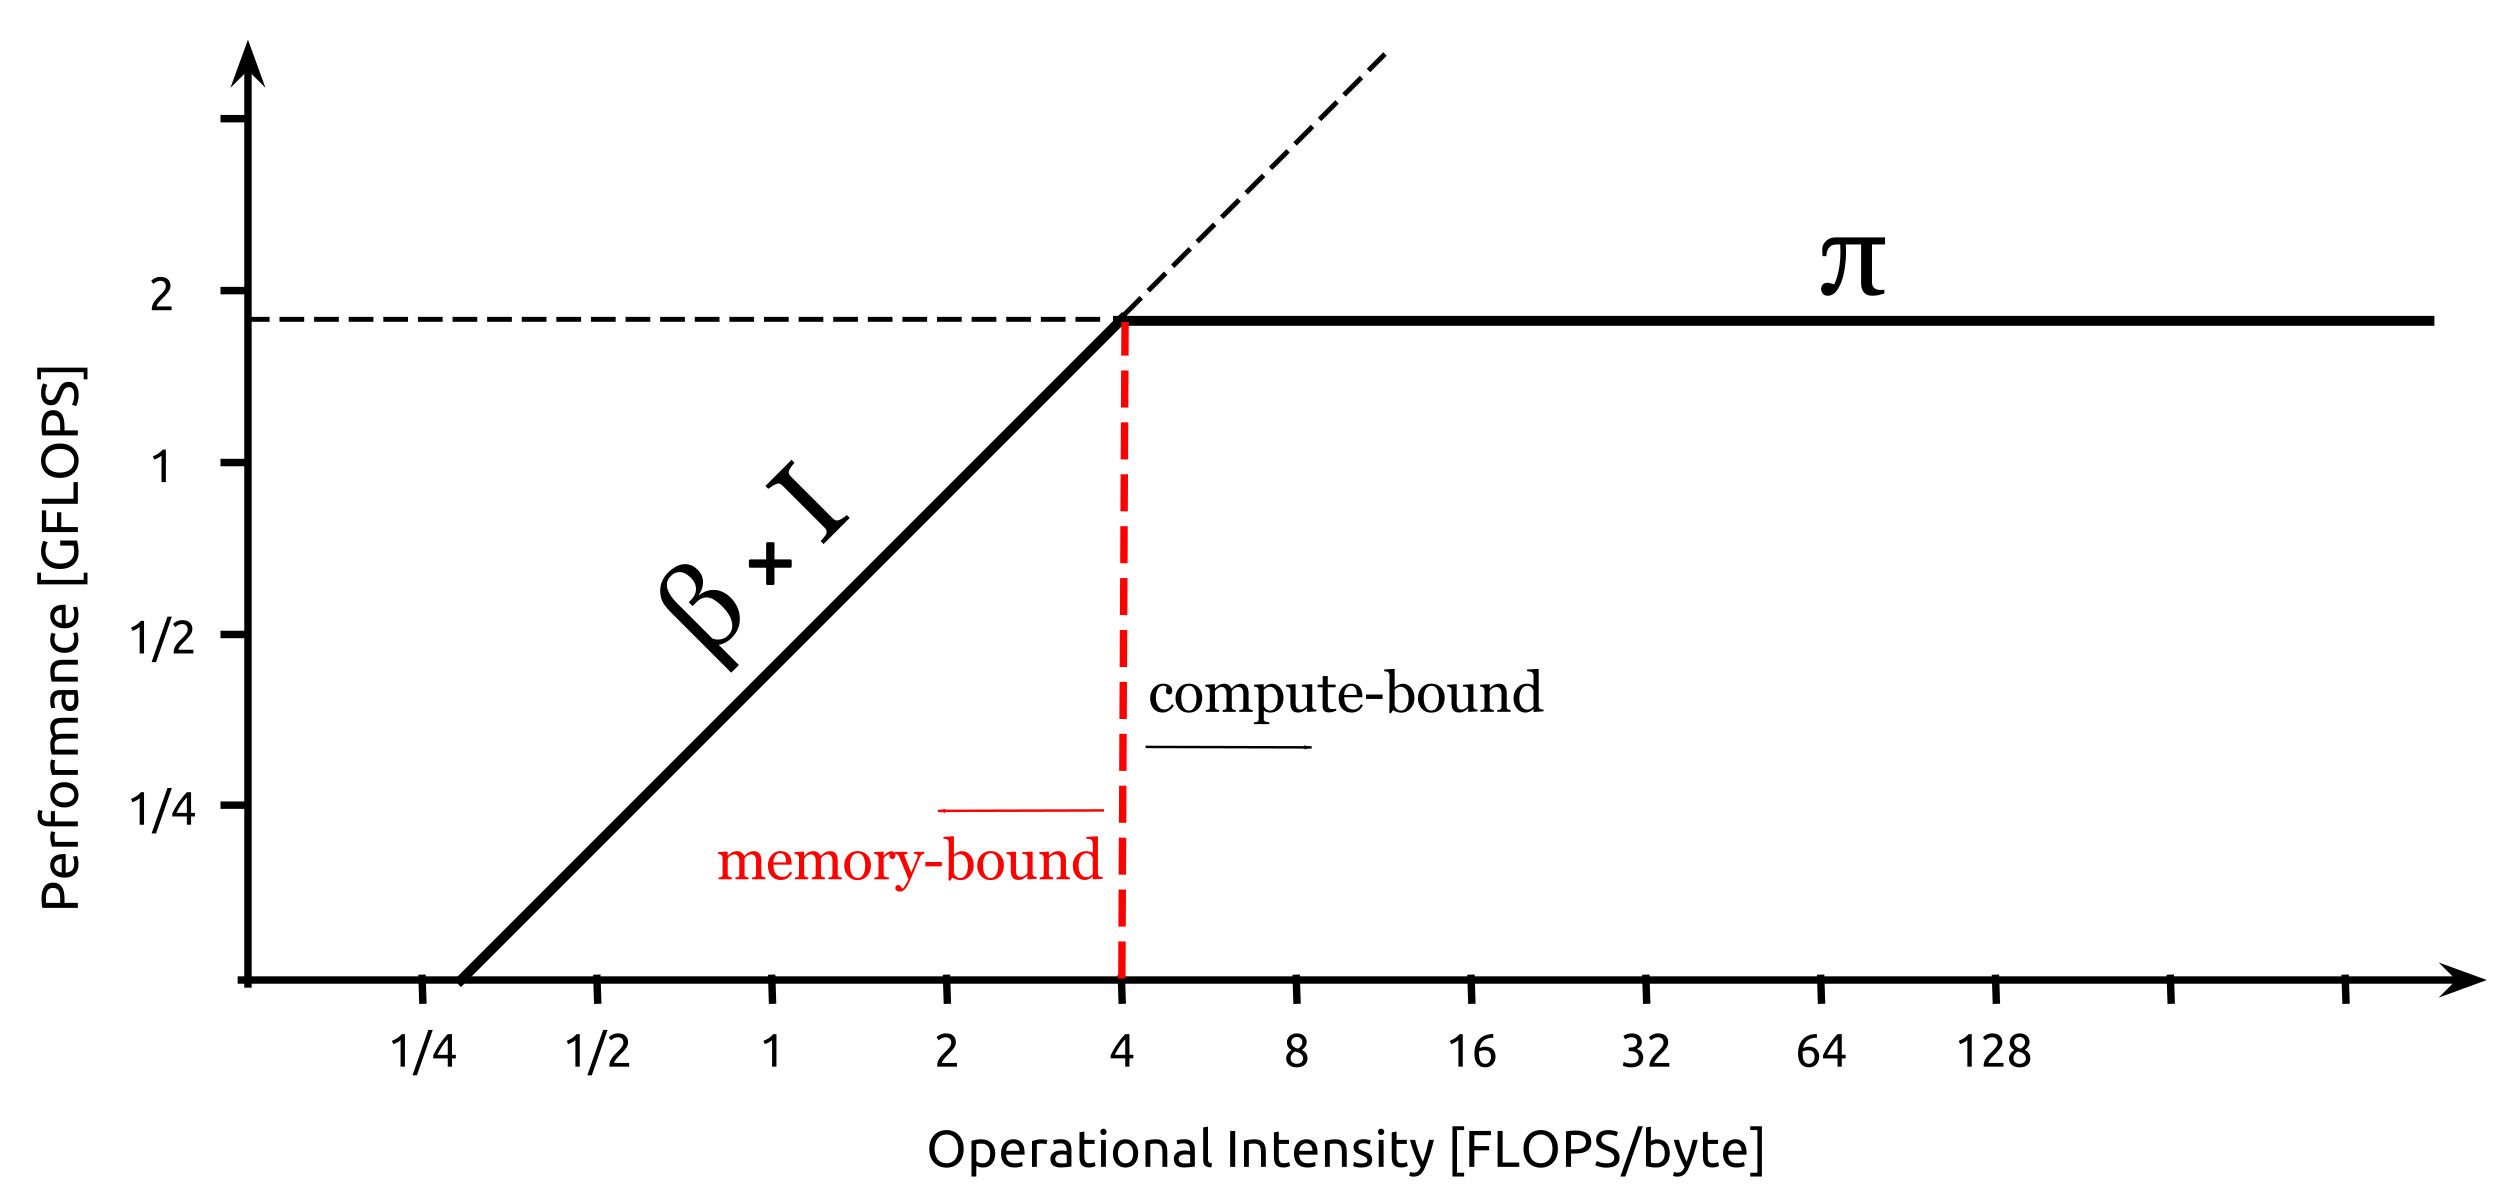 <?xml version="1.0" encoding="UTF-8" standalone="no"?>
<svg
   xmlns:dc="http://purl.org/dc/elements/1.1/"
   xmlns:cc="http://creativecommons.org/ns#"
   xmlns:rdf="http://www.w3.org/1999/02/22-rdf-syntax-ns#"
   xmlns:svg="http://www.w3.org/2000/svg"
   xmlns="http://www.w3.org/2000/svg"
   xmlns:sodipodi="http://sodipodi.sourceforge.net/DTD/sodipodi-0.dtd"
   xmlns:inkscape="http://www.inkscape.org/namespaces/inkscape"
   version="1.1"
   viewBox="0.0 0.0 1011.362 486.583"
   fill="none"
   stroke="none"
   stroke-linecap="square"
   stroke-miterlimit="10"
   id="svg205"
   sodipodi:docname="naive_roofline_model.svg"
   inkscape:version="0.92.3 (2405546, 2018-03-11)">
  <defs
     id="defs209">
    <marker
       inkscape:isstock="true"
       style="overflow:visible;"
       id="marker1743"
       refX="0.0"
       refY="0.0"
       orient="auto"
       inkscape:stockid="Arrow1Lend">
      <path
         transform="scale(0.8) rotate(180) translate(12.5,0)"
         style="fill-rule:evenodd;stroke:#000000;stroke-width:1pt;stroke-opacity:1;fill:#000000;fill-opacity:1"
         d="M 0.0,0.0 L 5.0,-5.0 L -12.5,0.0 L 5.0,5.0 L 0.0,0.0 z "
         id="path1741" />
    </marker>
    <marker
       inkscape:isstock="true"
       style="overflow:visible;"
       id="marker1545"
       refX="0.0"
       refY="0.0"
       orient="auto"
       inkscape:stockid="Arrow1Lend">
      <path
         transform="scale(0.8) rotate(180) translate(12.5,0)"
         style="fill-rule:evenodd;stroke:#ff0000;stroke-width:1pt;stroke-opacity:1;fill:#ff0000;fill-opacity:1"
         d="M 0.0,0.0 L 5.0,-5.0 L -12.5,0.0 L 5.0,5.0 L 0.0,0.0 z "
         id="path1543" />
    </marker>
    <marker
       inkscape:stockid="Arrow1Lend"
       orient="auto"
       refY="0.0"
       refX="0.0"
       id="Arrow1Lend"
       style="overflow:visible;"
       inkscape:isstock="true"
       inkscape:collect="always">
      <path
         id="path1122"
         d="M 0.0,0.0 L 5.0,-5.0 L -12.5,0.0 L 5.0,5.0 L 0.0,0.0 z "
         style="fill-rule:evenodd;stroke:#ff0000;stroke-width:1pt;stroke-opacity:1;fill:#ff0000;fill-opacity:1"
         transform="scale(0.8) rotate(180) translate(12.5,0)" />
    </marker>
    <marker
       inkscape:stockid="Arrow2Lstart"
       orient="auto"
       refY="0.0"
       refX="0.0"
       id="Arrow2Lstart"
       style="overflow:visible"
       inkscape:isstock="true">
      <path
         id="path1137"
         style="fill-rule:evenodd;stroke-width:0.625;stroke-linejoin:round;stroke:#000000;stroke-opacity:1"
         d="M 8.719,4.034 L -2.207,0.016 L 8.719,-4.002 C 6.973,-1.63 6.983,1.616 8.719,4.034 z "
         transform="scale(1.1) translate(1,0)" />
    </marker>
  </defs>
  <sodipodi:namedview
     pagecolor="#ffffff"
     bordercolor="#666666"
     borderopacity="1"
     objecttolerance="10"
     gridtolerance="10"
     guidetolerance="10"
     inkscape:pageopacity="0"
     inkscape:pageshadow="2"
     inkscape:window-width="1916"
     inkscape:window-height="1056"
     id="namedview207"
     showgrid="false"
     inkscape:zoom="1.0668566"
     inkscape:cx="415.75374"
     inkscape:cy="117.92375"
     inkscape:window-x="0"
     inkscape:window-y="20"
     inkscape:window-maximized="1"
     inkscape:current-layer="svg205" />
  <clipPath
     id="p.0">
    <path
       d="m0 0l1011.362 0l0 486.583l-1011.362 0l0 -486.583z"
       clip-rule="nonzero"
       id="path2" />
  </clipPath>
  <path
     style="fill:#000000;fill-opacity:0;fill-rule:nonzero"
     inkscape:connector-curvature="0"
     id="path5"
     d="M 0,0 H 1011.362 V 486.583 H 0 Z" />
  <path
     style="fill:#000000;fill-opacity:0;fill-rule:nonzero"
     inkscape:connector-curvature="0"
     id="path7"
     d="M 100.312,398.063 V 16.047" />
  <path
     style="fill-rule:evenodd;stroke:#000000;stroke-width:3;stroke-linecap:butt;stroke-linejoin:round"
     inkscape:connector-curvature="0"
     id="path9"
     d="M 100.312,398.063 V 26.328" />
  <path
     style="fill:#000000;fill-rule:evenodd;stroke:#000000;stroke-width:3;stroke-linecap:butt"
     inkscape:connector-curvature="0"
     id="path11"
     d="m 100.312,26.329 3.374,3.374 -3.374,-9.269 -3.374,9.269 z" />
  <path
     style="fill:#000000;fill-opacity:0;fill-rule:nonzero"
     inkscape:connector-curvature="0"
     id="path13"
     d="m 97.646,396.47 h 908.409" />
  <path
     style="fill-rule:evenodd;stroke:#000000;stroke-width:3;stroke-linecap:butt;stroke-linejoin:round"
     inkscape:connector-curvature="0"
     id="path15"
     d="M 97.646,396.47 H 995.774" />
  <path
     style="fill:#000000;fill-rule:evenodd;stroke:#000000;stroke-width:3;stroke-linecap:butt"
     inkscape:connector-curvature="0"
     id="path17"
     d="m 995.774,396.47 -3.374,3.374 9.269,-3.374 -9.269,-3.374 z" />
  <path
     style="fill:#000000;fill-opacity:0;fill-rule:nonzero"
     inkscape:connector-curvature="0"
     id="path19"
     d="M 99.706,325.724 H 90.698" />
  <path
     style="fill-rule:nonzero;stroke:#000000;stroke-width:3;stroke-linecap:butt;stroke-linejoin:round"
     inkscape:connector-curvature="0"
     id="path21"
     d="M 99.706,325.724 H 90.698" />
  <path
     style="fill:#000000;fill-opacity:0;fill-rule:nonzero"
     inkscape:connector-curvature="0"
     id="path23"
     d="M 99.706,256.669 H 90.698" />
  <path
     style="fill-rule:nonzero;stroke:#000000;stroke-width:3;stroke-linecap:butt;stroke-linejoin:round"
     inkscape:connector-curvature="0"
     id="path25"
     d="M 99.706,256.669 H 90.698" />
  <path
     style="fill:#000000;fill-opacity:0;fill-rule:nonzero"
     inkscape:connector-curvature="0"
     id="path27"
     d="M 99.706,187.115 H 90.698" />
  <path
     style="fill-rule:nonzero;stroke:#000000;stroke-width:3;stroke-linecap:butt;stroke-linejoin:round"
     inkscape:connector-curvature="0"
     id="path29"
     d="M 99.706,187.115 H 90.698" />
  <path
     style="fill:#000000;fill-opacity:0;fill-rule:nonzero"
     inkscape:connector-curvature="0"
     id="path31"
     d="M 99.706,117.562 H 90.698" />
  <path
     style="fill-rule:nonzero;stroke:#000000;stroke-width:3;stroke-linecap:butt;stroke-linejoin:round"
     inkscape:connector-curvature="0"
     id="path33"
     d="M 99.706,117.562 H 90.698" />
  <path
     style="fill:#000000;fill-opacity:0;fill-rule:nonzero"
     inkscape:connector-curvature="0"
     id="path35"
     d="M 99.706,48.008 H 90.698" />
  <path
     style="fill-rule:nonzero;stroke:#000000;stroke-width:3;stroke-linecap:butt;stroke-linejoin:round"
     inkscape:connector-curvature="0"
     id="path37"
     d="M 99.706,48.008 H 90.698" />
  <path
     style="fill:#000000;fill-opacity:0;fill-rule:nonzero"
     inkscape:connector-curvature="0"
     id="path39"
     d="m 170.756,395.777 0.283,8.819" />
  <path
     style="fill-rule:nonzero;stroke:#000000;stroke-width:3;stroke-linecap:butt;stroke-linejoin:round"
     inkscape:connector-curvature="0"
     id="path41"
     d="m 170.756,395.777 0.283,8.819" />
  <path
     style="fill:#000000;fill-opacity:0;fill-rule:nonzero"
     inkscape:connector-curvature="0"
     id="path43"
     d="m 241.483,395.777 0.283,8.819" />
  <path
     style="fill-rule:nonzero;stroke:#000000;stroke-width:3;stroke-linecap:butt;stroke-linejoin:round"
     inkscape:connector-curvature="0"
     id="path45"
     d="m 241.483,395.777 0.283,8.819" />
  <path
     style="fill:#000000;fill-opacity:0;fill-rule:nonzero"
     inkscape:connector-curvature="0"
     id="path47"
     d="m 312.21,395.777 0.283,8.819" />
  <path
     style="fill-rule:nonzero;stroke:#000000;stroke-width:3;stroke-linecap:butt;stroke-linejoin:round"
     inkscape:connector-curvature="0"
     id="path49"
     d="m 312.21,395.777 0.283,8.819" />
  <path
     style="fill:#000000;fill-opacity:0;fill-rule:nonzero"
     inkscape:connector-curvature="0"
     id="path51"
     d="m 382.937,395.777 0.283,8.819" />
  <path
     style="fill-rule:nonzero;stroke:#000000;stroke-width:3;stroke-linecap:butt;stroke-linejoin:round"
     inkscape:connector-curvature="0"
     id="path53"
     d="m 382.937,395.777 0.283,8.819" />
  <path
     style="fill:#000000;fill-opacity:0;fill-rule:nonzero"
     inkscape:connector-curvature="0"
     id="path55"
     d="m 453.664,395.777 0.283,8.819" />
  <path
     style="fill-rule:nonzero;stroke:#000000;stroke-width:3;stroke-linecap:butt;stroke-linejoin:round"
     inkscape:connector-curvature="0"
     id="path57"
     d="m 453.664,395.777 0.283,8.819" />
  <path
     style="fill:#000000;fill-opacity:0;fill-rule:nonzero"
     inkscape:connector-curvature="0"
     id="path59"
     d="m 524.391,395.777 0.284,8.819" />
  <path
     style="fill-rule:nonzero;stroke:#000000;stroke-width:3;stroke-linecap:butt;stroke-linejoin:round"
     inkscape:connector-curvature="0"
     id="path61"
     d="m 524.391,395.777 0.284,8.819" />
  <path
     style="fill:#000000;fill-opacity:0;fill-rule:nonzero"
     inkscape:connector-curvature="0"
     id="path63"
     d="m 595.118,395.777 0.283,8.819" />
  <path
     style="fill-rule:nonzero;stroke:#000000;stroke-width:3;stroke-linecap:butt;stroke-linejoin:round"
     inkscape:connector-curvature="0"
     id="path65"
     d="m 595.118,395.777 0.283,8.819" />
  <path
     style="fill:#000000;fill-opacity:0;fill-rule:nonzero"
     inkscape:connector-curvature="0"
     id="path67"
     d="m 665.845,395.777 0.283,8.819" />
  <path
     style="fill-rule:nonzero;stroke:#000000;stroke-width:3;stroke-linecap:butt;stroke-linejoin:round"
     inkscape:connector-curvature="0"
     id="path69"
     d="m 665.845,395.777 0.283,8.819" />
  <path
     style="fill:#000000;fill-opacity:0;fill-rule:nonzero"
     inkscape:connector-curvature="0"
     id="path71"
     d="m 736.572,395.777 0.283,8.819" />
  <path
     style="fill-rule:nonzero;stroke:#000000;stroke-width:3;stroke-linecap:butt;stroke-linejoin:round"
     inkscape:connector-curvature="0"
     id="path73"
     d="m 736.572,395.777 0.283,8.819" />
  <path
     style="fill:#000000;fill-opacity:0;fill-rule:nonzero"
     inkscape:connector-curvature="0"
     id="path75"
     d="m 807.299,395.777 0.284,8.819" />
  <path
     style="fill-rule:nonzero;stroke:#000000;stroke-width:3;stroke-linecap:butt;stroke-linejoin:round"
     inkscape:connector-curvature="0"
     id="path77"
     d="m 807.299,395.777 0.284,8.819" />
  <path
     style="fill:#000000;fill-opacity:0;fill-rule:nonzero"
     inkscape:connector-curvature="0"
     id="path79"
     d="m 878.026,395.777 0.283,8.819" />
  <path
     style="fill-rule:nonzero;stroke:#000000;stroke-width:3;stroke-linecap:butt;stroke-linejoin:round"
     inkscape:connector-curvature="0"
     id="path81"
     d="m 878.026,395.777 0.283,8.819" />
  <path
     style="fill:#000000;fill-opacity:0;fill-rule:nonzero"
     inkscape:connector-curvature="0"
     id="path83"
     d="m 948.753,395.777 0.283,8.819" />
  <path
     style="fill-rule:nonzero;stroke:#000000;stroke-width:3;stroke-linecap:butt;stroke-linejoin:round"
     inkscape:connector-curvature="0"
     id="path85"
     d="m 948.753,395.777 0.283,8.819" />
  <path
     style="fill:#000000;fill-opacity:0;fill-rule:nonzero"
     inkscape:connector-curvature="0"
     id="path87"
     d="m 40,306.732 h 50.709 v 37.984 H 40 Z" />
  <path
     style="fill:#000000;fill-rule:nonzero"
     inkscape:connector-curvature="0"
     id="path89"
     d="m 53.016,323.199 q 1.078,-0.422 2.109,-1.062 1.031,-0.656 1.875,-1.656 h 1.266 v 13.172 h -1.766 v -10.719 q -0.234,0.219 -0.578,0.453 -0.328,0.219 -0.719,0.422 -0.375,0.203 -0.812,0.406 -0.422,0.188 -0.828,0.312 z m 10.1,13.969 h -1.797 l 6.438,-18.391 h 1.766 z m 6.586,-8.078 q 0.359,-0.828 0.984,-1.938 0.625,-1.125 1.406,-2.297 0.797,-1.172 1.688,-2.312 0.906,-1.141 1.828,-2.062 h 1.688 v 8.359 h 1.562 v 1.453 h -1.562 v 3.359 h -1.703 v -3.359 h -5.891 z m 5.891,-6.516 q -0.578,0.609 -1.156,1.359 -0.578,0.75 -1.141,1.578 -0.547,0.812 -1.031,1.672 -0.484,0.844 -0.859,1.656 h 4.188 z" />
  <path
     style="fill:#000000;fill-opacity:0;fill-rule:nonzero"
     inkscape:connector-curvature="0"
     id="path91"
     d="m 40,237.428 h 50.709 v 37.984 H 40 Z" />
  <path
     style="fill:#000000;fill-rule:nonzero"
     inkscape:connector-curvature="0"
     id="path93"
     d="m 53.016,253.895 q 1.078,-0.422 2.109,-1.062 1.031,-0.656 1.875,-1.656 h 1.266 v 13.172 h -1.766 v -10.719 q -0.234,0.219 -0.578,0.453 -0.328,0.219 -0.719,0.422 -0.375,0.203 -0.812,0.406 -0.422,0.188 -0.828,0.312 z m 10.1,13.969 h -1.797 l 6.438,-18.391 h 1.766 z m 14.695,-13.312 q 0,0.672 -0.281,1.312 -0.266,0.641 -0.734,1.266 -0.453,0.609 -1.031,1.203 -0.562,0.594 -1.125,1.172 -0.328,0.328 -0.766,0.766 -0.422,0.438 -0.797,0.906 -0.375,0.469 -0.641,0.906 -0.25,0.438 -0.25,0.766 h 6.062 v 1.5 h -7.984 q -0.016,-0.109 -0.016,-0.219 0,-0.125 0,-0.219 0,-0.891 0.297,-1.656 0.297,-0.781 0.766,-1.453 0.469,-0.688 1.062,-1.297 0.594,-0.609 1.156,-1.172 0.484,-0.469 0.906,-0.906 0.422,-0.453 0.75,-0.891 0.344,-0.453 0.531,-0.922 0.203,-0.484 0.203,-1.016 0,-0.562 -0.188,-0.953 -0.172,-0.406 -0.484,-0.672 -0.297,-0.266 -0.703,-0.391 -0.406,-0.125 -0.859,-0.125 -0.547,0 -1.016,0.156 -0.453,0.141 -0.812,0.344 -0.359,0.203 -0.609,0.422 -0.234,0.219 -0.375,0.328 l -0.875,-1.25 q 0.172,-0.188 0.516,-0.469 0.344,-0.281 0.812,-0.516 0.484,-0.25 1.062,-0.422 0.594,-0.172 1.281,-0.172 2.062,0 3.094,0.969 1.047,0.953 1.047,2.703 z" />
  <path
     style="fill:#000000;fill-opacity:0;fill-rule:nonzero"
     inkscape:connector-curvature="0"
     id="path95"
     d="M 40,168.123 H 90.709 V 206.108 H 40 Z" />
  <path
     style="fill:#000000;fill-rule:nonzero"
     inkscape:connector-curvature="0"
     id="path97"
     d="m 61.859,184.59 q 1.078,-0.422 2.109,-1.062 1.031,-0.656 1.875,-1.656 h 1.266 v 13.172 H 65.343 V 184.325 q -0.234,0.219 -0.578,0.453 -0.328,0.219 -0.719,0.422 -0.375,0.203 -0.812,0.406 -0.422,0.188 -0.828,0.312 z" />
  <path
     style="fill:#000000;fill-opacity:0;fill-rule:nonzero"
     inkscape:connector-curvature="0"
     id="path99"
     d="M 40,98.57 H 90.709 V 136.554 H 40 Z" />
  <path
     style="fill:#000000;fill-rule:nonzero"
     inkscape:connector-curvature="0"
     id="path101"
     d="m 68.968,115.693 q 0,0.672 -0.281,1.312 -0.266,0.641 -0.734,1.266 -0.453,0.609 -1.031,1.203 -0.562,0.594 -1.125,1.172 -0.328,0.328 -0.766,0.766 -0.422,0.438 -0.797,0.906 -0.375,0.469 -0.641,0.906 -0.25,0.438 -0.25,0.766 h 6.062 v 1.5 h -7.984 q -0.016,-0.109 -0.016,-0.219 0,-0.125 0,-0.219 0,-0.891 0.297,-1.656 0.297,-0.781 0.766,-1.453 0.469,-0.688 1.062,-1.297 0.594,-0.609 1.156,-1.172 0.484,-0.469 0.906,-0.906 0.422,-0.453 0.75,-0.891 0.344,-0.453 0.531,-0.922 0.203,-0.484 0.203,-1.016 0,-0.562 -0.188,-0.953 -0.172,-0.406 -0.484,-0.672 -0.297,-0.266 -0.703,-0.391 -0.406,-0.125 -0.859,-0.125 -0.547,0 -1.016,0.156 -0.453,0.141 -0.812,0.344 -0.359,0.203 -0.609,0.422 -0.234,0.219 -0.375,0.328 l -0.875,-1.25 q 0.172,-0.188 0.516,-0.469 0.344,-0.281 0.812,-0.516 0.484,-0.25 1.062,-0.422 0.594,-0.172 1.281,-0.172 2.062,0 3.094,0.969 1.047,0.953 1.047,2.703 z" />
  <path
     style="fill:#000000;fill-opacity:0;fill-rule:nonzero"
     inkscape:connector-curvature="0"
     id="path103"
     d="m 145.543,404.596 h 50.709 v 37.984 H 145.543 Z" />
  <path
     style="fill:#000000;fill-rule:nonzero"
     inkscape:connector-curvature="0"
     id="path105"
     d="m 158.559,421.063 q 1.078,-0.422 2.109,-1.062 1.031,-0.656 1.875,-1.656 h 1.266 v 13.172 h -1.766 v -10.719 q -0.234,0.219 -0.578,0.453 -0.328,0.219 -0.719,0.422 -0.375,0.203 -0.812,0.406 -0.422,0.188 -0.828,0.312 z m 10.1,13.969 h -1.797 l 6.438,-18.391 h 1.766 z m 6.586,-8.078 q 0.359,-0.828 0.984,-1.938 0.625,-1.125 1.406,-2.297 0.797,-1.172 1.688,-2.312 0.906,-1.141 1.828,-2.062 h 1.688 v 8.359 h 1.562 v 1.453 h -1.562 v 3.359 h -1.703 v -3.359 h -5.891 z m 5.891,-6.516 q -0.578,0.609 -1.156,1.359 -0.578,0.75 -1.141,1.578 -0.547,0.812 -1.031,1.672 -0.484,0.844 -0.859,1.656 h 4.188 z" />
  <path
     style="fill:#000000;fill-opacity:0;fill-rule:nonzero"
     inkscape:connector-curvature="0"
     id="path107"
     d="M 216.27,404.596 H 266.979 v 37.984 h -50.709 z" />
  <path
     style="fill:#000000;fill-rule:nonzero"
     inkscape:connector-curvature="0"
     id="path109"
     d="m 229.286,421.063 q 1.078,-0.422 2.109,-1.062 1.031,-0.656 1.875,-1.656 h 1.266 v 13.172 h -1.766 v -10.719 q -0.234,0.219 -0.578,0.453 -0.328,0.219 -0.719,0.422 -0.375,0.203 -0.812,0.406 -0.422,0.188 -0.828,0.312 z m 10.1,13.969 h -1.797 l 6.438,-18.391 h 1.766 z m 14.695,-13.312 q 0,0.672 -0.281,1.312 -0.266,0.641 -0.734,1.266 -0.453,0.609 -1.031,1.203 -0.562,0.594 -1.125,1.172 -0.328,0.328 -0.766,0.766 -0.422,0.438 -0.797,0.906 -0.375,0.469 -0.641,0.906 -0.25,0.438 -0.25,0.766 h 6.062 v 1.5 h -7.984 q -0.016,-0.109 -0.016,-0.219 0,-0.125 0,-0.219 0,-0.891 0.297,-1.656 0.297,-0.781 0.766,-1.453 0.469,-0.688 1.063,-1.297 0.594,-0.609 1.156,-1.172 0.484,-0.469 0.906,-0.906 0.422,-0.453 0.75,-0.891 0.344,-0.453 0.531,-0.922 0.203,-0.484 0.203,-1.016 0,-0.562 -0.188,-0.953 -0.172,-0.406 -0.484,-0.672 -0.297,-0.266 -0.703,-0.391 -0.406,-0.125 -0.859,-0.125 -0.547,0 -1.016,0.156 -0.453,0.141 -0.813,0.344 -0.359,0.203 -0.609,0.422 -0.234,0.219 -0.375,0.328 l -0.875,-1.25 q 0.172,-0.188 0.516,-0.469 0.344,-0.281 0.812,-0.516 0.484,-0.25 1.063,-0.422 0.594,-0.172 1.281,-0.172 2.062,0 3.094,0.969 1.047,0.953 1.047,2.703 z" />
  <path
     style="fill:#000000;fill-opacity:0;fill-rule:nonzero"
     inkscape:connector-curvature="0"
     id="path111"
     d="m 286.997,404.596 h 50.709 v 37.984 h -50.709 z" />
  <path
     style="fill:#000000;fill-rule:nonzero"
     inkscape:connector-curvature="0"
     id="path113"
     d="m 308.856,421.063 q 1.078,-0.422 2.109,-1.062 1.031,-0.656 1.875,-1.656 h 1.266 v 13.172 h -1.766 v -10.719 q -0.234,0.219 -0.578,0.453 -0.328,0.219 -0.719,0.422 -0.375,0.203 -0.812,0.406 -0.422,0.188 -0.828,0.312 z" />
  <path
     style="fill:#000000;fill-opacity:0;fill-rule:nonzero"
     inkscape:connector-curvature="0"
     id="path115"
     d="m 357.724,404.596 h 50.709 v 37.984 H 357.724 Z" />
  <path
     style="fill:#000000;fill-rule:nonzero"
     inkscape:connector-curvature="0"
     id="path117"
     d="m 386.693,421.719 q 0,0.672 -0.281,1.312 -0.266,0.641 -0.734,1.266 -0.453,0.609 -1.031,1.203 -0.562,0.594 -1.125,1.172 -0.328,0.328 -0.766,0.766 -0.422,0.438 -0.797,0.906 -0.375,0.469 -0.641,0.906 -0.25,0.438 -0.25,0.766 h 6.062 v 1.5 h -7.984 q -0.016,-0.109 -0.016,-0.219 0,-0.125 0,-0.219 0,-0.891 0.297,-1.656 0.297,-0.781 0.766,-1.453 0.469,-0.688 1.062,-1.297 0.594,-0.609 1.156,-1.172 0.484,-0.469 0.906,-0.906 0.422,-0.453 0.75,-0.891 0.344,-0.453 0.531,-0.922 0.203,-0.484 0.203,-1.016 0,-0.562 -0.188,-0.953 -0.172,-0.406 -0.484,-0.672 -0.297,-0.266 -0.703,-0.391 -0.406,-0.125 -0.859,-0.125 -0.547,0 -1.016,0.156 -0.453,0.141 -0.812,0.344 -0.359,0.203 -0.609,0.422 -0.234,0.219 -0.375,0.328 l -0.875,-1.25 q 0.172,-0.188 0.516,-0.469 0.344,-0.281 0.812,-0.516 0.484,-0.25 1.062,-0.422 0.594,-0.172 1.281,-0.172 2.062,0 3.094,0.969 1.047,0.953 1.047,2.703 z" />
  <path
     style="fill:#000000;fill-opacity:0;fill-rule:nonzero"
     inkscape:connector-curvature="0"
     id="path119"
     d="m 428.451,404.596 h 50.709 v 37.984 h -50.709 z" />
  <path
     style="fill:#000000;fill-rule:nonzero"
     inkscape:connector-curvature="0"
     id="path121"
     d="m 449.31,426.953 q 0.359,-0.828 0.984,-1.938 0.625,-1.125 1.406,-2.297 0.797,-1.172 1.688,-2.312 0.906,-1.141 1.828,-2.062 h 1.688 v 8.359 h 1.562 v 1.453 h -1.562 v 3.359 h -1.703 v -3.359 h -5.891 z m 5.891,-6.516 q -0.578,0.609 -1.156,1.359 -0.578,0.75 -1.141,1.578 -0.547,0.812 -1.031,1.672 -0.484,0.844 -0.859,1.656 h 4.188 z" />
  <path
     style="fill:#000000;fill-opacity:0;fill-rule:nonzero"
     inkscape:connector-curvature="0"
     id="path123"
     d="m 499.178,404.596 h 50.709 v 37.984 h -50.709 z" />
  <path
     style="fill:#000000;fill-rule:nonzero"
     inkscape:connector-curvature="0"
     id="path125"
     d="m 528.944,428.094 q 0,0.797 -0.281,1.484 -0.266,0.672 -0.812,1.172 -0.547,0.5 -1.359,0.766 -0.812,0.281 -1.875,0.281 -1.234,0 -2.062,-0.344 -0.828,-0.359 -1.328,-0.891 -0.484,-0.531 -0.703,-1.156 -0.203,-0.641 -0.203,-1.219 0,-0.547 0.172,-1.047 0.188,-0.516 0.484,-0.938 0.297,-0.438 0.688,-0.781 0.391,-0.359 0.828,-0.625 -1.875,-1.078 -1.875,-3.141 0,-0.719 0.281,-1.375 0.297,-0.656 0.812,-1.141 0.531,-0.5 1.266,-0.797 0.75,-0.297 1.656,-0.297 1.062,0 1.812,0.328 0.766,0.312 1.25,0.828 0.484,0.5 0.703,1.109 0.219,0.594 0.219,1.172 0,0.547 -0.156,1.031 -0.156,0.484 -0.438,0.906 -0.281,0.422 -0.641,0.75 -0.344,0.312 -0.719,0.562 2.25,1.062 2.281,3.359 z m -6.844,0.109 q 0,0.344 0.125,0.719 0.125,0.375 0.422,0.688 0.312,0.312 0.781,0.531 0.484,0.203 1.203,0.203 0.641,0 1.125,-0.188 0.484,-0.203 0.781,-0.484 0.312,-0.297 0.469,-0.672 0.156,-0.391 0.156,-0.797 0,-0.594 -0.234,-1.047 -0.234,-0.469 -0.656,-0.812 -0.422,-0.344 -1.031,-0.578 -0.594,-0.234 -1.359,-0.406 -0.844,0.469 -1.312,1.172 -0.469,0.703 -0.469,1.672 z m 4.75,-6.734 q 0,-0.297 -0.125,-0.625 -0.125,-0.344 -0.391,-0.641 -0.266,-0.297 -0.688,-0.5 -0.406,-0.203 -1.016,-0.203 -0.609,0 -1.047,0.203 -0.422,0.188 -0.688,0.484 -0.266,0.297 -0.391,0.641 -0.125,0.344 -0.125,0.688 0,0.422 0.156,0.844 0.156,0.422 0.469,0.781 0.328,0.359 0.844,0.641 0.531,0.281 1.25,0.453 0.797,-0.469 1.266,-1.109 0.484,-0.641 0.484,-1.656 z" />
  <path
     style="fill:#000000;fill-opacity:0;fill-rule:nonzero"
     inkscape:connector-curvature="0"
     id="path127"
     d="m 569.905,404.596 h 50.709 v 37.984 H 569.905 Z" />
  <path
     style="fill:#000000;fill-rule:nonzero"
     inkscape:connector-curvature="0"
     id="path129"
     d="m 586.503,421.063 q 1.078,-0.422 2.109,-1.062 1.031,-0.656 1.875,-1.656 h 1.266 v 13.172 h -1.766 v -10.719 q -0.234,0.219 -0.578,0.453 -0.328,0.219 -0.719,0.422 -0.375,0.203 -0.812,0.406 -0.422,0.188 -0.828,0.312 z m 9.96,5.172 q 0,-1.922 0.531,-3.391 0.531,-1.469 1.5,-2.469 0.984,-1.016 2.375,-1.531 1.406,-0.531 3.156,-0.547 l 0.125,1.484 q -1.125,0.016 -2.047,0.25 -0.922,0.219 -1.641,0.719 -0.719,0.484 -1.219,1.281 -0.484,0.781 -0.734,1.938 0.5,-0.219 1.109,-0.375 0.625,-0.156 1.281,-0.156 1.125,0 1.906,0.344 0.781,0.344 1.266,0.906 0.5,0.562 0.719,1.297 0.219,0.719 0.219,1.516 0,0.734 -0.25,1.5 -0.25,0.75 -0.75,1.375 -0.5,0.625 -1.281,1.031 -0.781,0.391 -1.844,0.391 -2.172,0 -3.297,-1.469 -1.125,-1.484 -1.125,-4.094 z m 4.25,-1.344 q -0.672,0 -1.25,0.125 -0.562,0.109 -1.125,0.359 -0.016,0.219 -0.031,0.438 0,0.219 0,0.422 0,0.828 0.109,1.578 0.109,0.734 0.406,1.297 0.297,0.562 0.781,0.906 0.5,0.328 1.266,0.328 0.625,0 1.062,-0.266 0.438,-0.266 0.719,-0.688 0.281,-0.422 0.406,-0.906 0.125,-0.484 0.125,-0.938 0,-1.297 -0.625,-1.969 -0.609,-0.688 -1.844,-0.688 z" />
  <path
     style="fill:#000000;fill-opacity:0;fill-rule:nonzero"
     inkscape:connector-curvature="0"
     id="path131"
     d="m 640.633,404.596 h 50.709 v 37.984 h -50.709 z" />
  <path
     style="fill:#000000;fill-rule:nonzero"
     inkscape:connector-curvature="0"
     id="path133"
     d="m 659.762,430.219 q 1.688,0 2.422,-0.656 0.734,-0.672 0.734,-1.797 0,-0.719 -0.312,-1.203 -0.297,-0.5 -0.797,-0.797 -0.484,-0.297 -1.141,-0.406 -0.656,-0.125 -1.344,-0.125 h -0.453 v -1.453 h 0.625 q 0.469,0 0.969,-0.094 0.516,-0.094 0.922,-0.344 0.422,-0.25 0.688,-0.672 0.266,-0.422 0.266,-1.078 0,-0.531 -0.188,-0.906 -0.188,-0.375 -0.5,-0.625 -0.312,-0.25 -0.734,-0.344 -0.406,-0.109 -0.859,-0.109 -0.906,0 -1.547,0.266 -0.641,0.266 -1.078,0.547 l -0.672,-1.344 q 0.219,-0.156 0.562,-0.328 0.359,-0.188 0.797,-0.344 0.438,-0.156 0.938,-0.25 0.516,-0.109 1.062,-0.109 1.047,0 1.797,0.266 0.766,0.25 1.25,0.719 0.5,0.453 0.75,1.094 0.25,0.641 0.25,1.375 0,1.031 -0.594,1.766 -0.578,0.719 -1.422,1.109 0.516,0.156 0.984,0.438 0.484,0.281 0.828,0.719 0.359,0.438 0.578,1.016 0.219,0.562 0.219,1.266 0,0.859 -0.297,1.594 -0.297,0.719 -0.922,1.25 -0.609,0.531 -1.547,0.844 -0.922,0.297 -2.203,0.297 -0.484,0 -1.016,-0.078 -0.516,-0.062 -0.984,-0.188 -0.453,-0.109 -0.797,-0.219 -0.328,-0.125 -0.484,-0.203 l 0.344,-1.531 q 0.312,0.156 1.062,0.406 0.766,0.234 1.844,0.234 z m 15.1,-8.5 q 0,0.672 -0.281,1.312 -0.266,0.641 -0.734,1.266 -0.453,0.609 -1.031,1.203 -0.562,0.594 -1.125,1.172 -0.328,0.328 -0.766,0.766 -0.422,0.438 -0.797,0.906 -0.375,0.469 -0.641,0.906 -0.25,0.438 -0.25,0.766 h 6.062 v 1.5 h -7.984 q -0.016,-0.109 -0.016,-0.219 0,-0.125 0,-0.219 0,-0.891 0.297,-1.656 0.297,-0.781 0.766,-1.453 0.469,-0.688 1.062,-1.297 0.594,-0.609 1.156,-1.172 0.484,-0.469 0.906,-0.906 0.422,-0.453 0.75,-0.891 0.344,-0.453 0.531,-0.922 0.203,-0.484 0.203,-1.016 0,-0.562 -0.188,-0.953 -0.172,-0.406 -0.484,-0.672 -0.297,-0.266 -0.703,-0.391 -0.406,-0.125 -0.859,-0.125 -0.547,0 -1.016,0.156 -0.453,0.141 -0.812,0.344 -0.359,0.203 -0.609,0.422 -0.234,0.219 -0.375,0.328 l -0.875,-1.25 q 0.172,-0.188 0.516,-0.469 0.344,-0.281 0.812,-0.516 0.484,-0.25 1.062,-0.422 0.594,-0.172 1.281,-0.172 2.062,0 3.094,0.969 1.047,0.953 1.047,2.703 z" />
  <path
     style="fill:#000000;fill-opacity:0;fill-rule:nonzero"
     inkscape:connector-curvature="0"
     id="path135"
     d="m 711.36,404.596 h 50.709 v 37.984 h -50.709 z" />
  <path
     style="fill:#000000;fill-rule:nonzero"
     inkscape:connector-curvature="0"
     id="path137"
     d="m 727.395,426.235 q 0,-1.922 0.531,-3.391 0.531,-1.469 1.5,-2.469 0.984,-1.016 2.375,-1.531 1.406,-0.531 3.156,-0.547 l 0.125,1.484 q -1.125,0.016 -2.047,0.25 -0.922,0.219 -1.641,0.719 -0.719,0.484 -1.219,1.281 -0.484,0.781 -0.734,1.938 0.5,-0.219 1.109,-0.375 0.625,-0.156 1.281,-0.156 1.125,0 1.906,0.344 0.781,0.344 1.266,0.906 0.5,0.562 0.719,1.297 0.219,0.719 0.219,1.516 0,0.734 -0.25,1.5 -0.25,0.75 -0.75,1.375 -0.5,0.625 -1.281,1.031 -0.781,0.391 -1.844,0.391 -2.172,0 -3.297,-1.469 -1.125,-1.484 -1.125,-4.094 z m 4.25,-1.344 q -0.672,0 -1.25,0.125 -0.562,0.109 -1.125,0.359 -0.016,0.219 -0.031,0.438 0,0.219 0,0.422 0,0.828 0.109,1.578 0.109,0.734 0.406,1.297 0.297,0.562 0.781,0.906 0.5,0.328 1.266,0.328 0.625,0 1.062,-0.266 0.438,-0.266 0.719,-0.688 0.281,-0.422 0.406,-0.906 0.125,-0.484 0.125,-0.938 0,-1.297 -0.625,-1.969 -0.609,-0.688 -1.844,-0.688 z m 5.835,2.062 q 0.359,-0.828 0.984,-1.938 0.625,-1.125 1.406,-2.297 0.797,-1.172 1.688,-2.312 0.906,-1.141 1.828,-2.062 h 1.688 v 8.359 h 1.562 v 1.453 h -1.562 v 3.359 h -1.703 v -3.359 h -5.891 z m 5.891,-6.516 q -0.578,0.609 -1.156,1.359 -0.578,0.75 -1.141,1.578 -0.547,0.812 -1.031,1.672 -0.484,0.844 -0.859,1.656 h 4.188 z" />
  <path
     style="fill:#000000;fill-opacity:0;fill-rule:nonzero"
     inkscape:connector-curvature="0"
     id="path139"
     d="m 780.043,404.596 h 52.756 v 37.984 h -52.756 z" />
  <path
     style="fill:#000000;fill-rule:nonzero"
     inkscape:connector-curvature="0"
     id="path141"
     d="m 792.404,421.063 q 1.078,-0.422 2.109,-1.062 1.031,-0.656 1.875,-1.656 h 1.266 v 13.172 h -1.766 v -10.719 q -0.234,0.219 -0.578,0.453 -0.328,0.219 -0.719,0.422 -0.375,0.203 -0.812,0.406 -0.422,0.188 -0.828,0.312 z m 17.632,0.656 q 0,0.672 -0.281,1.312 -0.266,0.641 -0.734,1.266 -0.453,0.609 -1.031,1.203 -0.562,0.594 -1.125,1.172 -0.328,0.328 -0.766,0.766 -0.422,0.438 -0.797,0.906 -0.375,0.469 -0.641,0.906 -0.25,0.438 -0.25,0.766 h 6.062 v 1.5 h -7.984 q -0.016,-0.109 -0.016,-0.219 0,-0.125 0,-0.219 0,-0.891 0.297,-1.656 0.297,-0.781 0.766,-1.453 0.469,-0.688 1.062,-1.297 0.594,-0.609 1.156,-1.172 0.484,-0.469 0.906,-0.906 0.422,-0.453 0.75,-0.891 0.344,-0.453 0.531,-0.922 0.203,-0.484 0.203,-1.016 0,-0.562 -0.188,-0.953 -0.172,-0.406 -0.484,-0.672 -0.297,-0.266 -0.703,-0.391 -0.406,-0.125 -0.859,-0.125 -0.547,0 -1.016,0.156 -0.453,0.141 -0.812,0.344 -0.359,0.203 -0.609,0.422 -0.234,0.219 -0.375,0.328 l -0.875,-1.25 q 0.172,-0.188 0.516,-0.469 0.344,-0.281 0.812,-0.516 0.484,-0.25 1.062,-0.422 0.594,-0.172 1.281,-0.172 2.062,0 3.094,0.969 1.047,0.953 1.047,2.703 z m 11.319,6.375 q 0,0.797 -0.281,1.484 -0.266,0.672 -0.812,1.172 -0.547,0.5 -1.359,0.766 -0.812,0.281 -1.875,0.281 -1.234,0 -2.062,-0.344 -0.828,-0.359 -1.328,-0.891 -0.484,-0.531 -0.703,-1.156 -0.203,-0.641 -0.203,-1.219 0,-0.547 0.172,-1.047 0.188,-0.516 0.484,-0.938 0.297,-0.438 0.688,-0.781 0.391,-0.359 0.828,-0.625 -1.875,-1.078 -1.875,-3.141 0,-0.719 0.281,-1.375 0.297,-0.656 0.812,-1.141 0.531,-0.5 1.266,-0.797 0.75,-0.297 1.656,-0.297 1.062,0 1.812,0.328 0.766,0.312 1.25,0.828 0.484,0.5 0.703,1.109 0.219,0.594 0.219,1.172 0,0.547 -0.156,1.031 -0.156,0.484 -0.438,0.906 -0.281,0.422 -0.641,0.75 -0.344,0.312 -0.719,0.562 2.25,1.062 2.281,3.359 z m -6.844,0.109 q 0,0.344 0.125,0.719 0.125,0.375 0.422,0.688 0.312,0.312 0.781,0.531 0.484,0.203 1.203,0.203 0.641,0 1.125,-0.188 0.484,-0.203 0.781,-0.484 0.312,-0.297 0.469,-0.672 0.156,-0.391 0.156,-0.797 0,-0.594 -0.234,-1.047 -0.234,-0.469 -0.656,-0.812 -0.422,-0.344 -1.031,-0.578 -0.594,-0.234 -1.359,-0.406 -0.844,0.469 -1.312,1.172 -0.469,0.703 -0.469,1.672 z m 4.75,-6.734 q 0,-0.297 -0.125,-0.625 -0.125,-0.344 -0.391,-0.641 -0.266,-0.297 -0.688,-0.5 -0.406,-0.203 -1.016,-0.203 -0.609,0 -1.047,0.203 -0.422,0.188 -0.688,0.484 -0.266,0.297 -0.391,0.641 -0.125,0.344 -0.125,0.688 0,0.422 0.156,0.844 0.156,0.422 0.469,0.781 0.328,0.359 0.844,0.641 0.531,0.281 1.25,0.453 0.797,-0.469 1.266,-1.109 0.484,-0.641 0.484,-1.656 z" />
  <path
     style="fill:#000000;fill-opacity:0;fill-rule:nonzero"
     inkscape:connector-curvature="0"
     id="path143"
     d="M 183.003,396.47 450.404,129.068" />
  <path
     style="fill-rule:nonzero;stroke:#000000;stroke-width:4;stroke-linecap:butt;stroke-linejoin:round"
     inkscape:connector-curvature="0"
     id="path145"
     d="M 186.49,396.47 453.892,129.068" />
  <path
     style="fill:#000000;fill-opacity:0;fill-rule:nonzero"
     inkscape:connector-curvature="0"
     id="path147"
     d="M 448.782,129.79 H 979.333" />
  <path
     style="fill-rule:nonzero;stroke:#000000;stroke-width:4;stroke-linecap:butt;stroke-linejoin:round"
     inkscape:connector-curvature="0"
     id="path149"
     d="M 452.269,129.79 H 982.821" />
  <path
     style="fill:#000000;fill-opacity:0;fill-rule:nonzero"
     inkscape:connector-curvature="0"
     id="path151"
     d="M 97.837,129.186 H 443.097" />
  <path
     style="fill-rule:nonzero;stroke:#000000;stroke-width:2;stroke-linecap:butt;stroke-linejoin:round;stroke-dasharray:8, 6"
     inkscape:connector-curvature="0"
     id="path153"
     d="M 100.068,129.186 H 445.328" />
  <path
     style="fill:#000000;fill-opacity:0;fill-rule:nonzero"
     inkscape:connector-curvature="0"
     id="path155"
     d="M 451.835,126.801 556.087,22.549" />
  <path
     style="fill-rule:nonzero;stroke:#000000;stroke-width:2;stroke-linecap:butt;stroke-linejoin:round;stroke-dasharray:8, 6"
     inkscape:connector-curvature="0"
     id="path157"
     d="M 455.322,126.801 559.574,22.549" />
  <path
     style="fill:#000000;fill-opacity:0;fill-rule:nonzero"
     inkscape:connector-curvature="0"
     id="path159"
     d="M 376.386,461.467 V 125.562 h 77.323 V 461.467 Z" />
  <path
     style="fill:#ff0000;fill-rule:nonzero;fill-opacity:1"
     inkscape:connector-curvature="0"
     id="path165"
     d="m 309.652,355.696 h -5.406 v -0.734 c 0.177,-0.021 0.349,-0.036 0.516,-0.047 0.177,-0.021 0.333,-0.052 0.469,-0.094 0.208,-0.073 0.365,-0.193 0.469,-0.359 0.104,-0.167 0.156,-0.385 0.156,-0.656 v -5.719 c 0,-0.771 -0.177,-1.37 -0.531,-1.797 -0.354,-0.427 -0.802,-0.641 -1.344,-0.641 -0.365,0 -0.708,0.057 -1.031,0.172 -0.323,0.115 -0.615,0.271 -0.875,0.469 -0.219,0.167 -0.401,0.349 -0.547,0.547 -0.146,0.188 -0.255,0.344 -0.328,0.469 v 6.391 c 0,0.26 0.042,0.479 0.125,0.656 0.094,0.167 0.25,0.292 0.469,0.375 0.167,0.073 0.318,0.125 0.453,0.156 0.146,0.031 0.328,0.057 0.547,0.078 v 0.734 h -5.281 v -0.734 c 0.167,-0.021 0.328,-0.036 0.484,-0.047 0.167,-0.021 0.318,-0.052 0.453,-0.094 0.208,-0.073 0.365,-0.193 0.469,-0.359 0.104,-0.167 0.156,-0.385 0.156,-0.656 v -5.719 c 0,-0.771 -0.182,-1.37 -0.547,-1.797 -0.354,-0.427 -0.797,-0.641 -1.328,-0.641 -0.365,0 -0.708,0.062 -1.031,0.188 -0.323,0.115 -0.62,0.271 -0.891,0.469 -0.208,0.167 -0.391,0.354 -0.547,0.562 -0.146,0.198 -0.255,0.354 -0.328,0.469 v 6.344 c 0,0.25 0.052,0.464 0.156,0.641 0.104,0.167 0.26,0.297 0.469,0.391 0.156,0.073 0.318,0.13 0.484,0.172 0.167,0.031 0.349,0.057 0.547,0.078 v 0.734 h -5.375 v -0.734 c 0.167,-0.021 0.344,-0.036 0.531,-0.047 0.188,-0.021 0.344,-0.052 0.469,-0.094 0.219,-0.073 0.375,-0.193 0.469,-0.359 0.104,-0.167 0.156,-0.385 0.156,-0.656 v -6.875 c 0,-0.24 -0.057,-0.453 -0.172,-0.641 -0.104,-0.198 -0.255,-0.365 -0.453,-0.5 -0.135,-0.094 -0.307,-0.167 -0.516,-0.219 -0.208,-0.052 -0.427,-0.088 -0.656,-0.109 v -0.734 l 3.703,-0.234 0.156,0.156 v 1.578 h 0.078 c 0.188,-0.188 0.417,-0.406 0.688,-0.656 0.271,-0.26 0.521,-0.469 0.75,-0.625 0.26,-0.177 0.589,-0.323 0.984,-0.438 0.396,-0.125 0.823,-0.188 1.281,-0.188 0.719,0 1.333,0.193 1.844,0.578 0.521,0.385 0.891,0.849 1.109,1.391 0.271,-0.26 0.51,-0.49 0.719,-0.688 0.208,-0.198 0.479,-0.406 0.812,-0.625 0.292,-0.198 0.63,-0.354 1.016,-0.469 0.385,-0.125 0.812,-0.188 1.281,-0.188 0.938,0 1.677,0.307 2.219,0.922 0.552,0.615 0.828,1.557 0.828,2.828 v 5.625 c 0,0.26 0.042,0.479 0.125,0.656 0.094,0.167 0.25,0.292 0.469,0.375 0.167,0.073 0.333,0.125 0.5,0.156 0.177,0.031 0.37,0.057 0.578,0.078 z m 10.816,-2.609 c -0.458,0.885 -1.078,1.594 -1.859,2.125 -0.781,0.521 -1.677,0.781 -2.688,0.781 -0.885,0 -1.667,-0.156 -2.344,-0.469 -0.667,-0.323 -1.219,-0.75 -1.656,-1.281 -0.427,-0.542 -0.75,-1.172 -0.969,-1.891 -0.208,-0.719 -0.312,-1.479 -0.312,-2.281 0,-0.719 0.115,-1.422 0.344,-2.109 0.229,-0.698 0.562,-1.323 1,-1.875 0.427,-0.531 0.953,-0.958 1.578,-1.281 0.635,-0.333 1.349,-0.5 2.141,-0.5 0.812,0 1.505,0.13 2.078,0.391 0.573,0.25 1.042,0.594 1.406,1.031 0.344,0.427 0.599,0.927 0.766,1.5 0.167,0.562 0.25,1.177 0.25,1.844 v 0.734 h -7.328 c 0,0.729 0.068,1.391 0.203,1.984 0.135,0.594 0.354,1.115 0.656,1.562 0.292,0.427 0.672,0.771 1.141,1.031 0.479,0.25 1.042,0.375 1.688,0.375 0.667,0 1.24,-0.156 1.719,-0.469 0.49,-0.312 0.958,-0.875 1.406,-1.688 z m -2.469,-4.219 c 0,-0.417 -0.036,-0.865 -0.109,-1.344 -0.073,-0.479 -0.188,-0.88 -0.344,-1.203 -0.177,-0.344 -0.417,-0.625 -0.719,-0.844 -0.292,-0.219 -0.677,-0.328 -1.156,-0.328 -0.781,0 -1.432,0.328 -1.953,0.984 -0.521,0.656 -0.802,1.568 -0.844,2.734 z m 22.561,6.828 h -5.406 v -0.734 c 0.177,-0.021 0.349,-0.036 0.516,-0.047 0.177,-0.021 0.333,-0.052 0.469,-0.094 0.208,-0.073 0.365,-0.193 0.469,-0.359 0.104,-0.167 0.156,-0.385 0.156,-0.656 v -5.719 c 0,-0.771 -0.177,-1.37 -0.531,-1.797 -0.354,-0.427 -0.802,-0.641 -1.344,-0.641 -0.365,0 -0.708,0.057 -1.031,0.172 -0.323,0.115 -0.615,0.271 -0.875,0.469 -0.219,0.167 -0.401,0.349 -0.547,0.547 -0.146,0.188 -0.255,0.344 -0.328,0.469 v 6.391 c 0,0.26 0.042,0.479 0.125,0.656 0.094,0.167 0.25,0.292 0.469,0.375 0.167,0.073 0.318,0.125 0.453,0.156 0.146,0.031 0.328,0.057 0.547,0.078 v 0.734 h -5.281 v -0.734 c 0.167,-0.021 0.328,-0.036 0.484,-0.047 0.167,-0.021 0.318,-0.052 0.453,-0.094 0.208,-0.073 0.365,-0.193 0.469,-0.359 0.104,-0.167 0.156,-0.385 0.156,-0.656 v -5.719 c 0,-0.771 -0.182,-1.37 -0.547,-1.797 -0.354,-0.427 -0.797,-0.641 -1.328,-0.641 -0.365,0 -0.708,0.062 -1.031,0.188 -0.323,0.115 -0.62,0.271 -0.891,0.469 -0.208,0.167 -0.391,0.354 -0.547,0.562 -0.146,0.198 -0.255,0.354 -0.328,0.469 v 6.344 c 0,0.25 0.052,0.464 0.156,0.641 0.104,0.167 0.26,0.297 0.469,0.391 0.156,0.073 0.318,0.13 0.484,0.172 0.167,0.031 0.349,0.057 0.547,0.078 v 0.734 h -5.375 v -0.734 c 0.167,-0.021 0.344,-0.036 0.531,-0.047 0.188,-0.021 0.344,-0.052 0.469,-0.094 0.219,-0.073 0.375,-0.193 0.469,-0.359 0.104,-0.167 0.156,-0.385 0.156,-0.656 v -6.875 c 0,-0.24 -0.057,-0.453 -0.172,-0.641 -0.104,-0.198 -0.255,-0.365 -0.453,-0.5 -0.135,-0.094 -0.307,-0.167 -0.516,-0.219 -0.208,-0.052 -0.427,-0.088 -0.656,-0.109 v -0.734 l 3.703,-0.234 0.156,0.156 v 1.578 h 0.078 c 0.188,-0.188 0.417,-0.406 0.688,-0.656 0.271,-0.26 0.521,-0.469 0.75,-0.625 0.26,-0.177 0.589,-0.323 0.984,-0.438 0.396,-0.125 0.823,-0.188 1.281,-0.188 0.719,0 1.333,0.193 1.844,0.578 0.521,0.385 0.891,0.849 1.109,1.391 0.271,-0.26 0.51,-0.49 0.719,-0.688 0.208,-0.198 0.479,-0.406 0.812,-0.625 0.292,-0.198 0.63,-0.354 1.016,-0.469 0.385,-0.125 0.812,-0.188 1.281,-0.188 0.938,0 1.677,0.307 2.219,0.922 0.552,0.615 0.828,1.557 0.828,2.828 v 5.625 c 0,0.26 0.042,0.479 0.125,0.656 0.094,0.167 0.25,0.292 0.469,0.375 0.167,0.073 0.333,0.125 0.5,0.156 0.177,0.031 0.37,0.057 0.578,0.078 z m 11.769,-5.656 c 0,0.781 -0.125,1.552 -0.375,2.312 -0.24,0.75 -0.589,1.385 -1.047,1.906 -0.51,0.594 -1.109,1.042 -1.797,1.344 -0.677,0.292 -1.438,0.438 -2.281,0.438 -0.708,0 -1.38,-0.13 -2.016,-0.391 -0.635,-0.271 -1.203,-0.661 -1.703,-1.172 -0.479,-0.51 -0.865,-1.125 -1.156,-1.844 -0.292,-0.719 -0.438,-1.526 -0.438,-2.422 0,-1.74 0.505,-3.156 1.516,-4.25 1.01,-1.104 2.328,-1.656 3.953,-1.656 1.552,0 2.828,0.526 3.828,1.578 1.01,1.042 1.516,2.427 1.516,4.156 z m -2.312,0.031 c 0,-0.562 -0.057,-1.156 -0.172,-1.781 -0.115,-0.625 -0.281,-1.156 -0.5,-1.594 -0.24,-0.458 -0.557,-0.828 -0.953,-1.109 -0.385,-0.281 -0.859,-0.422 -1.422,-0.422 -0.573,0 -1.068,0.141 -1.484,0.422 -0.406,0.281 -0.734,0.672 -0.984,1.172 -0.24,0.458 -0.411,0.979 -0.516,1.562 -0.094,0.583 -0.141,1.146 -0.141,1.688 0,0.719 0.057,1.385 0.172,2 0.115,0.604 0.302,1.146 0.562,1.625 0.25,0.479 0.568,0.859 0.953,1.141 0.385,0.271 0.865,0.406 1.438,0.406 0.938,0 1.677,-0.453 2.219,-1.359 0.552,-0.906 0.828,-2.156 0.828,-3.75 z m 12.213,-4.016 c 0,0.375 -0.094,0.714 -0.281,1.016 -0.188,0.292 -0.474,0.438 -0.859,0.438 -0.417,0 -0.74,-0.109 -0.969,-0.328 -0.219,-0.219 -0.328,-0.458 -0.328,-0.719 0,-0.167 0.01,-0.318 0.031,-0.453 0.031,-0.135 0.062,-0.266 0.094,-0.391 -0.354,0 -0.771,0.141 -1.25,0.422 -0.469,0.281 -0.865,0.682 -1.188,1.203 v 6.453 c 0,0.26 0.047,0.474 0.141,0.641 0.104,0.167 0.266,0.292 0.484,0.375 0.188,0.073 0.427,0.13 0.719,0.172 0.302,0.031 0.562,0.057 0.781,0.078 v 0.734 h -5.844 v -0.734 c 0.167,-0.021 0.344,-0.036 0.531,-0.047 0.188,-0.021 0.344,-0.052 0.469,-0.094 0.219,-0.073 0.375,-0.193 0.469,-0.359 0.104,-0.167 0.156,-0.385 0.156,-0.656 v -6.828 c 0,-0.24 -0.057,-0.469 -0.172,-0.688 -0.104,-0.229 -0.255,-0.411 -0.453,-0.547 -0.135,-0.083 -0.302,-0.146 -0.5,-0.188 -0.198,-0.042 -0.406,-0.073 -0.625,-0.094 v -0.734 l 3.688,-0.234 0.156,0.156 v 1.562 h 0.047 c 0.469,-0.615 0.984,-1.078 1.547,-1.391 0.573,-0.312 1.094,-0.469 1.562,-0.469 0.479,0 0.865,0.156 1.156,0.469 0.292,0.302 0.438,0.714 0.438,1.234 z m -0.031,13.25 c 0,-0.365 0.099,-0.667 0.297,-0.906 0.208,-0.24 0.469,-0.359 0.781,-0.359 0.24,0 0.443,0.042 0.609,0.125 0.177,0.094 0.333,0.214 0.469,0.359 0.115,0.115 0.234,0.266 0.359,0.453 0.125,0.198 0.224,0.365 0.297,0.5 0.375,-0.208 0.823,-0.74 1.344,-1.594 0.521,-0.854 0.896,-1.604 1.125,-2.25 -0.708,-1.771 -1.354,-3.354 -1.938,-4.75 -0.573,-1.406 -1.172,-2.859 -1.797,-4.359 -0.146,-0.344 -0.385,-0.609 -0.719,-0.797 -0.333,-0.188 -0.672,-0.307 -1.016,-0.359 v -0.75 h 5.062 v 0.797 c -0.229,0 -0.5,0.047 -0.812,0.141 -0.312,0.083 -0.469,0.182 -0.469,0.297 0,0.042 0.016,0.115 0.047,0.219 0.031,0.104 0.073,0.214 0.125,0.328 0.281,0.74 0.714,1.807 1.297,3.203 0.583,1.396 1.036,2.516 1.359,3.359 0.333,-0.802 0.682,-1.63 1.047,-2.484 0.365,-0.865 0.771,-1.88 1.219,-3.047 0.052,-0.146 0.125,-0.344 0.219,-0.594 0.104,-0.25 0.156,-0.464 0.156,-0.641 0,-0.198 -0.172,-0.38 -0.516,-0.547 -0.344,-0.167 -0.667,-0.271 -0.969,-0.312 v -0.719 h 4.109 v 0.703 c -0.219,0.031 -0.516,0.161 -0.891,0.391 -0.365,0.219 -0.635,0.531 -0.812,0.938 -0.896,2.062 -1.693,3.943 -2.391,5.641 -0.688,1.698 -1.208,2.948 -1.562,3.75 -0.469,1.052 -0.891,1.87 -1.266,2.453 -0.375,0.594 -0.734,1.057 -1.078,1.391 -0.344,0.312 -0.656,0.521 -0.938,0.625 -0.281,0.115 -0.573,0.172 -0.875,0.172 -0.583,0 -1.042,-0.141 -1.375,-0.422 -0.333,-0.271 -0.5,-0.589 -0.5,-0.953 z m 18.823,-8.828 h -6.688 v -1.766 h 6.688 z m 12.88,-0.328 c 0,1.656 -0.526,3.052 -1.578,4.188 -1.042,1.135 -2.255,1.703 -3.641,1.703 -0.604,0 -1.203,-0.094 -1.797,-0.281 -0.583,-0.188 -1.135,-0.443 -1.656,-0.766 l -0.828,1.297 -0.688,-0.156 c 0.031,-0.552 0.052,-1.219 0.062,-2 0.021,-0.781 0.031,-1.531 0.031,-2.25 v -10.969 c 0,-0.25 -0.057,-0.5 -0.172,-0.75 -0.115,-0.26 -0.26,-0.448 -0.438,-0.562 -0.146,-0.094 -0.385,-0.167 -0.719,-0.219 -0.333,-0.052 -0.604,-0.083 -0.812,-0.094 v -0.719 l 4.078,-0.266 0.156,0.172 v 7.297 l 0.078,0.031 c 0.458,-0.5 0.964,-0.87 1.516,-1.109 0.552,-0.25 1.094,-0.375 1.625,-0.375 1.365,0 2.5,0.542 3.406,1.625 0.917,1.073 1.375,2.474 1.375,4.203 z m -2.344,0.078 c 0,-0.552 -0.062,-1.115 -0.188,-1.688 -0.115,-0.583 -0.297,-1.089 -0.547,-1.516 -0.26,-0.438 -0.599,-0.786 -1.016,-1.047 -0.406,-0.271 -0.896,-0.406 -1.469,-0.406 -0.531,0 -0.995,0.104 -1.391,0.312 -0.385,0.198 -0.734,0.474 -1.047,0.828 v 6.453 c 0.042,0.177 0.125,0.385 0.25,0.625 0.135,0.24 0.318,0.469 0.547,0.688 0.219,0.208 0.469,0.38 0.75,0.516 0.292,0.125 0.646,0.188 1.062,0.188 0.906,0 1.641,-0.443 2.203,-1.328 0.562,-0.885 0.844,-2.094 0.844,-3.625 z m 14.579,-0.188 c 0,0.781 -0.125,1.552 -0.375,2.312 -0.24,0.75 -0.589,1.385 -1.047,1.906 -0.51,0.594 -1.109,1.042 -1.797,1.344 -0.677,0.292 -1.438,0.438 -2.281,0.438 -0.708,0 -1.38,-0.13 -2.016,-0.391 -0.635,-0.271 -1.203,-0.661 -1.703,-1.172 -0.479,-0.51 -0.865,-1.125 -1.156,-1.844 -0.292,-0.719 -0.438,-1.526 -0.438,-2.422 0,-1.74 0.505,-3.156 1.516,-4.25 1.01,-1.104 2.328,-1.656 3.953,-1.656 1.552,0 2.828,0.526 3.828,1.578 1.01,1.042 1.516,2.427 1.516,4.156 z m -2.312,0.031 c 0,-0.562 -0.057,-1.156 -0.172,-1.781 -0.115,-0.625 -0.281,-1.156 -0.5,-1.594 -0.24,-0.458 -0.557,-0.828 -0.953,-1.109 -0.385,-0.281 -0.859,-0.422 -1.422,-0.422 -0.573,0 -1.068,0.141 -1.484,0.422 -0.406,0.281 -0.734,0.672 -0.984,1.172 -0.24,0.458 -0.411,0.979 -0.516,1.562 -0.094,0.583 -0.141,1.146 -0.141,1.688 0,0.719 0.057,1.385 0.172,2 0.115,0.604 0.302,1.146 0.562,1.625 0.25,0.479 0.568,0.859 0.953,1.141 0.385,0.271 0.865,0.406 1.438,0.406 0.938,0 1.677,-0.453 2.219,-1.359 0.552,-0.906 0.828,-2.156 0.828,-3.75 z m 15.604,5.422 -3.594,0.25 -0.172,-0.156 v -1.406 h -0.062 c -0.188,0.188 -0.396,0.391 -0.625,0.609 -0.219,0.208 -0.474,0.396 -0.766,0.562 -0.333,0.208 -0.656,0.365 -0.969,0.469 -0.312,0.104 -0.76,0.156 -1.344,0.156 -0.979,0 -1.724,-0.318 -2.234,-0.953 -0.51,-0.646 -0.766,-1.578 -0.766,-2.797 v -5.297 c 0,-0.271 -0.052,-0.495 -0.156,-0.672 -0.104,-0.188 -0.255,-0.349 -0.453,-0.484 -0.125,-0.094 -0.292,-0.161 -0.5,-0.203 -0.198,-0.042 -0.411,-0.068 -0.641,-0.078 v -0.734 l 3.703,-0.266 0.156,0.156 v 7.688 c 0,0.802 0.177,1.406 0.531,1.812 0.365,0.406 0.802,0.609 1.312,0.609 0.406,0 0.771,-0.062 1.094,-0.188 0.323,-0.135 0.594,-0.286 0.812,-0.453 0.198,-0.156 0.375,-0.323 0.531,-0.5 0.156,-0.177 0.276,-0.344 0.359,-0.5 v -6.266 c 0,-0.25 -0.057,-0.469 -0.172,-0.656 -0.104,-0.198 -0.25,-0.365 -0.438,-0.5 -0.125,-0.083 -0.323,-0.135 -0.594,-0.156 -0.271,-0.021 -0.568,-0.036 -0.891,-0.047 v -0.734 l 4.016,-0.266 0.172,0.156 v 8.797 c 0,0.25 0.052,0.464 0.156,0.641 0.104,0.177 0.25,0.333 0.438,0.469 0.135,0.083 0.297,0.141 0.484,0.172 0.188,0.021 0.391,0.031 0.609,0.031 z m 13.391,0.203 h -5.422 v -0.734 c 0.177,-0.021 0.365,-0.036 0.562,-0.047 0.208,-0.021 0.38,-0.052 0.516,-0.094 0.208,-0.073 0.365,-0.193 0.469,-0.359 0.104,-0.167 0.156,-0.385 0.156,-0.656 v -5.688 c 0,-0.792 -0.188,-1.401 -0.562,-1.828 -0.365,-0.427 -0.812,-0.641 -1.344,-0.641 -0.396,0 -0.76,0.062 -1.094,0.188 -0.333,0.125 -0.625,0.276 -0.875,0.453 -0.25,0.177 -0.448,0.365 -0.594,0.562 -0.146,0.198 -0.25,0.359 -0.312,0.484 v 6.359 c 0,0.25 0.052,0.458 0.156,0.625 0.104,0.167 0.26,0.297 0.469,0.391 0.156,0.073 0.323,0.13 0.5,0.172 0.188,0.031 0.38,0.057 0.578,0.078 v 0.734 h -5.422 v -0.734 c 0.167,-0.021 0.344,-0.036 0.531,-0.047 0.188,-0.021 0.344,-0.052 0.469,-0.094 0.219,-0.073 0.375,-0.193 0.469,-0.359 0.104,-0.167 0.156,-0.385 0.156,-0.656 v -6.828 c 0,-0.26 -0.057,-0.495 -0.172,-0.703 -0.104,-0.219 -0.255,-0.396 -0.453,-0.531 -0.135,-0.083 -0.302,-0.146 -0.5,-0.188 -0.198,-0.042 -0.406,-0.073 -0.625,-0.094 v -0.734 l 3.688,-0.234 0.156,0.156 v 1.562 h 0.047 c 0.188,-0.188 0.411,-0.406 0.672,-0.656 0.271,-0.25 0.526,-0.453 0.766,-0.609 0.281,-0.177 0.609,-0.323 0.984,-0.438 0.385,-0.125 0.818,-0.188 1.297,-0.188 1.062,0 1.849,0.333 2.359,1 0.521,0.656 0.781,1.536 0.781,2.641 v 5.75 c 0,0.271 0.042,0.49 0.125,0.656 0.094,0.156 0.25,0.276 0.469,0.359 0.177,0.073 0.328,0.125 0.453,0.156 0.135,0.031 0.318,0.057 0.547,0.078 z m 13.292,-0.203 -3.859,0.25 -0.172,-0.156 v -1.031 l -0.094,-0.031 c -0.385,0.438 -0.865,0.797 -1.438,1.078 -0.573,0.271 -1.161,0.406 -1.766,0.406 -0.635,0 -1.25,-0.141 -1.844,-0.422 -0.583,-0.281 -1.089,-0.677 -1.516,-1.188 -0.448,-0.51 -0.802,-1.13 -1.062,-1.859 -0.25,-0.729 -0.375,-1.531 -0.375,-2.406 0,-0.802 0.135,-1.562 0.406,-2.281 0.281,-0.719 0.667,-1.344 1.156,-1.875 0.458,-0.51 1.016,-0.911 1.672,-1.203 0.667,-0.302 1.344,-0.453 2.031,-0.453 0.51,0 1.016,0.068 1.516,0.203 0.5,0.125 0.932,0.286 1.297,0.484 v -3.844 c 0,-0.312 -0.057,-0.599 -0.172,-0.859 -0.104,-0.26 -0.25,-0.458 -0.438,-0.594 -0.208,-0.135 -0.49,-0.234 -0.844,-0.297 -0.354,-0.073 -0.734,-0.125 -1.141,-0.156 v -0.688 l 4.516,-0.266 0.172,0.172 v 14.938 c 0,0.26 0.047,0.484 0.141,0.672 0.104,0.177 0.255,0.333 0.453,0.469 0.146,0.083 0.349,0.141 0.609,0.172 0.271,0.021 0.521,0.031 0.75,0.031 z m -4.047,-1.938 v -6.484 c -0.062,-0.198 -0.161,-0.406 -0.297,-0.625 -0.135,-0.229 -0.302,-0.438 -0.5,-0.625 -0.219,-0.188 -0.474,-0.339 -0.766,-0.453 -0.292,-0.125 -0.635,-0.188 -1.031,-0.188 -0.448,0 -0.859,0.115 -1.234,0.344 -0.375,0.229 -0.714,0.562 -1.016,1 -0.271,0.417 -0.49,0.948 -0.656,1.594 -0.156,0.646 -0.234,1.365 -0.234,2.156 0,0.625 0.057,1.198 0.172,1.719 0.125,0.51 0.328,0.984 0.609,1.422 0.26,0.417 0.594,0.755 1,1.016 0.417,0.25 0.906,0.375 1.469,0.375 0.594,0 1.089,-0.13 1.484,-0.391 0.396,-0.26 0.729,-0.547 1,-0.859 z"
     sodipodi:nodetypes="cccccssscsccccscccccccccssscsccccsccccccccccssccccccccccccscccccscsscccccccscccscccscccscccccscccccccsccccccccssscsccccscccccccccssscsccccsccccccccccssccccccccccccscccccscsscccccscccscccscscsscccscccscccscsccscsccccsccccccccccssccccccccccscccccsccccscccscccccsscsccccsccccccccccccsccccccccccscccccssccccccccccscccscccsccccccscsscccscccscscsscccscccscccscscccccccsscsscccccccscsccccscccccccsccccccccccssscsscccsscccccccccssccccccccccccscsscccccccccccscccscccsccscccccccsccccccccccssccscccscc" />
  <path
     style="fill:#000000;fill-opacity:0;fill-rule:nonzero"
     inkscape:connector-curvature="0"
     id="path167"
     d="M 148.457,322.827 396.331,75.11 443.606,122.386 195.732,370.102 Z" />
  <path
     style="fill:#000000;fill-rule:nonzero"
     inkscape:connector-curvature="0"
     id="path169"
     d="m 288.218,238.646 q 1.978,-0.099 3.856,0.697 1.878,0.796 3.48,2.398 3.536,3.536 3.734,8.175 0.209,4.629 -3.206,8.042 -1.437,1.436 -2.785,2.076 -1.326,0.641 -2.321,0.795 l -0.133,0.133 8.076,8.076 -3.106,3.104 -23.997,-23.997 q -2.486,-2.486 -3.569,-4.32 -1.083,-1.834 -1.171,-4.706 -0.066,-1.878 0.73,-3.866 0.796,-1.988 2.542,-3.733 1.293,-1.292 2.774,-2.132 1.47,-0.85 3.05,-1.082 1.58,-0.254 3.094,0.244 1.525,0.486 2.961,1.923 1.326,1.326 1.812,2.806 0.475,1.469 0.353,2.784 -0.078,1.315 -0.597,2.563 -0.508,1.237 -1.138,2.021 l 0.221,0.088 q 0.807,-0.718 2.266,-1.358 1.459,-0.64 3.072,-0.729 z m 3.933,6.629 q -1.16,-1.16 -2.519,-2.143 -1.37,-0.994 -2.608,-1.304 -1.315,-0.321 -2.641,0.077 -1.315,0.386 -2.652,1.723 l -1.558,1.557 -1.569,-1.569 1.127,-1.127 q 0.729,-0.729 1.26,-1.767 0.52,-1.049 0.553,-2.143 0.056,-1.248 -0.386,-2.419 -0.453,-1.182 -1.823,-2.552 -2.055,-2.055 -4.155,-2.166 -2.111,-0.122 -3.724,1.491 -0.962,0.961 -1.382,2.021 -0.42,1.038 -0.21,2.508 0.199,1.37 1.237,3.093 1.038,1.701 2.906,3.569 l 14.087,14.087 q 1.403,0.718 3.26,0.453 1.856,-0.265 3.238,-1.645 2.122,-2.121 1.493,-5.269 -0.629,-3.171 -3.933,-6.474 z" />
  <path
     style="fill:#000000;fill-rule:nonzero"
     inkscape:connector-curvature="0"
     id="path171"
     d="m 320.139,226.472 q 0.155,0.155 0.155,0.376 l -0.011,2.287 q -0.022,0.265 -0.144,0.387 -0.166,0.166 -0.398,0.155 l -6.431,-0.001 -0.001,6.429 q -3e-5,0.243 -0.155,0.398 -0.166,0.166 -0.398,0.155 l -2.276,-3.7e-4 q -0.221,-3e-5 -0.376,-0.155 -0.166,-0.166 -0.166,-0.387 l 10e-4,-6.429 -6.431,-0.001 q -0.221,-3e-5 -0.376,-0.155 -0.166,-0.166 -0.166,-0.387 l -0.011,-2.287 q 6e-5,-0.221 0.166,-0.387 0.144,-0.144 0.387,-0.166 l 6.431,0.001 10e-4,-6.429 q 3e-5,-0.221 0.166,-0.387 0.155,-0.155 0.376,-0.155 l 2.298,3.6e-4 q 0.221,5e-5 0.387,0.166 0.155,0.155 0.155,0.376 l -0.012,6.44 6.442,-0.01 q 0.221,3e-5 0.387,0.166 z" />
  <path
     style="fill:#000000;fill-rule:nonzero"
     inkscape:connector-curvature="0"
     id="path173"
     d="m 343.751,209.525 -10.588,10.581 -1.182,-1.182 q 0.409,-0.475 1.183,-1.381 0.785,-0.917 1.006,-1.403 0.332,-0.751 0.199,-1.37 -0.121,-0.63 -0.784,-1.293 L 316.547,196.441 q -0.575,-0.575 -1.149,-0.773 -0.575,-0.221 -1.514,0.188 -0.696,0.298 -1.625,0.895 -0.928,0.574 -1.437,1.016 l -1.182,-1.182 10.588,-10.581 1.182,1.182 q -0.497,0.519 -1.105,1.348 -0.597,0.817 -0.962,1.513 -0.431,0.828 -0.199,1.502 0.232,0.652 0.773,1.193 l 17.026,17.026 q 0.541,0.541 1.204,0.74 0.663,0.177 1.492,-0.165 0.475,-0.21 1.426,-0.828 0.95,-0.641 1.503,-1.171 z" />
  <path
     style="fill:#000000;fill-opacity:0;fill-rule:nonzero"
     inkscape:connector-curvature="0"
     id="path175"
     d="M 726.034,64.05 H 872.711 V 145.719 H 726.034 Z" />
  <path
     style="fill:#000000;fill-rule:nonzero"
     inkscape:connector-curvature="0"
     id="path177"
     d="m 742.019,115.02 q 1.156,-2.359 1.828,-5.75 0.688,-3.406 0.688,-7.203 0,-0.703 -0.031,-1.609 -0.016,-0.922 -0.062,-1.562 h -1.453 q -1.25,0 -2,0.422 -0.75,0.422 -1.234,1.109 -0.406,0.531 -0.625,1.375 -0.219,0.844 -0.312,1.828 H 737.331 q -0.062,-0.656 -0.109,-1.297 -0.047,-0.641 -0.047,-1.469 0,-0.797 0.297,-1.594 0.312,-0.797 1.016,-1.562 0.609,-0.703 1.656,-1.188 1.062,-0.484 2.344,-0.484 H 762.581 v 2.859 h -5.281 v 15.328 q 0,1.406 0.875,2.25 0.891,0.828 2.531,0.828 0.328,0 0.781,-0.016 0.453,-0.031 0.812,-0.062 v 1.5 q -1.109,0.375 -2.219,0.641 -1.094,0.266 -2.734,0.266 -2.219,0 -3.344,-1.359 -1.109,-1.375 -1.109,-3.719 V 98.895 h -6.156 q 0.016,0.609 0.031,1.5 0.031,0.875 0.031,1.875 0,2.906 -0.531,6.359 -0.516,3.438 -1.547,5.922 -1.016,2.438 -2.312,3.766 -1.281,1.328 -2.984,1.328 -1.406,0 -2.062,-0.906 -0.656,-0.906 -0.656,-1.891 0,-0.844 0.609,-1.641 0.625,-0.812 1.844,-0.812 0.75,0 1.562,0.25 0.812,0.234 1.297,0.375 z" />
  <path
     style="fill:#000000;fill-opacity:0;fill-rule:nonzero"
     inkscape:connector-curvature="0"
     id="path179"
     d="M 2.016,378.092 V 82.69 h 37.984 v 295.402 z" />
  <path
     style="fill:#000000;fill-rule:nonzero"
     inkscape:connector-curvature="0"
     id="path181"
     d="m 16.793,363.42 q 0,-3.062 1.172,-4.703 1.156,-1.656 3.469,-1.656 1.266,0 2.156,0.453 0.891,0.453 1.453,1.312 0.547,0.844 0.812,2.062 0.25,1.203 0.25,2.75 v 1.609 h 5.391 v 2.031 h -14.344 q -0.203,-0.859 -0.281,-1.906 -0.078,-1.062 -0.078,-1.953 z m 1.781,-0.172 q 0,1.312 0.062,2 h 5.719 v -1.531 q 0,-1.047 -0.125,-1.891 -0.141,-0.844 -0.469,-1.422 -0.328,-0.578 -0.891,-0.891 -0.578,-0.312 -1.453,-0.312 -0.844,0 -1.391,0.328 -0.547,0.328 -0.859,0.891 -0.328,0.547 -0.453,1.281 -0.141,0.734 -0.141,1.547 z m 7.484,-8.202 q -1.453,0 -2.531,-0.406 -1.078,-0.422 -1.797,-1.109 -0.719,-0.703 -1.062,-1.609 -0.359,-0.906 -0.359,-1.844 0,-2.203 1.375,-3.375 1.375,-1.188 4.188,-1.188 0.125,0 0.328,0 0.188,0 0.359,0.031 v 7.469 q 1.703,-0.125 2.594,-0.984 0.875,-0.859 0.875,-2.688 0,-1.031 -0.172,-1.734 -0.188,-0.703 -0.359,-1.062 l 1.641,-0.266 q 0.188,0.359 0.391,1.25 0.219,0.891 0.219,2.016 0,1.438 -0.422,2.484 -0.438,1.031 -1.188,1.703 -0.766,0.672 -1.797,1 -1.047,0.312 -2.281,0.312 z m -1.078,-7.484 q -1.312,-0.031 -2.156,0.656 -0.859,0.688 -0.859,1.875 0,0.672 0.266,1.188 0.25,0.516 0.672,0.875 0.422,0.359 0.969,0.562 0.547,0.188 1.109,0.25 z m -4.641,-9.079 q 0,-0.25 0.031,-0.562 0.031,-0.328 0.094,-0.641 0.047,-0.328 0.109,-0.578 0.047,-0.266 0.078,-0.391 l 1.703,0.328 q -0.078,0.234 -0.188,0.766 -0.125,0.531 -0.125,1.375 0,0.547 0.125,1.094 0.109,0.531 0.156,0.688 h 9.172 v 1.953 h -10.453 q -0.25,-0.688 -0.469,-1.719 -0.234,-1.031 -0.234,-2.312 z m -5.141,-8.451 q 0,-0.859 0.125,-1.484 0.125,-0.625 0.234,-0.875 l 1.672,0.359 q -0.125,0.25 -0.234,0.719 -0.109,0.453 -0.109,1.125 0,1.375 0.75,1.922 0.734,0.531 2,0.531 h 0.938 v -4.188 h 1.641 v 4.188 h 9.281 v 1.953 h -11.906 q -2.094,0 -3.234,-1.016 -1.156,-1.031 -1.156,-3.234 z m 10.844,-13.608 q 1.297,0 2.344,0.375 1.047,0.375 1.812,1.062 0.75,0.672 1.156,1.625 0.406,0.938 0.406,2.062 0,1.109 -0.406,2.062 -0.406,0.938 -1.156,1.625 -0.766,0.672 -1.812,1.047 -1.047,0.375 -2.344,0.375 -1.281,0 -2.344,-0.375 -1.062,-0.375 -1.812,-1.047 -0.766,-0.688 -1.172,-1.625 -0.406,-0.953 -0.406,-2.062 0,-1.125 0.406,-2.062 0.406,-0.953 1.172,-1.625 0.75,-0.688 1.812,-1.062 1.062,-0.375 2.344,-0.375 z m 0,2.031 q -1.859,0 -2.938,0.828 -1.078,0.828 -1.078,2.266 0,1.422 1.078,2.25 1.078,0.828 2.938,0.828 1.844,0 2.922,-0.828 1.078,-0.828 1.078,-2.25 0,-1.438 -1.078,-2.266 -1.078,-0.828 -2.922,-0.828 z m -5.703,-9.021 q 0,-0.25 0.031,-0.562 0.031,-0.328 0.094,-0.641 0.047,-0.328 0.109,-0.578 0.047,-0.266 0.078,-0.391 l 1.703,0.328 q -0.078,0.234 -0.188,0.766 -0.125,0.531 -0.125,1.375 0,0.547 0.125,1.094 0.109,0.531 0.156,0.688 h 9.172 v 1.953 h -10.453 q -0.25,-0.688 -0.469,-1.719 -0.234,-1.031 -0.234,-2.312 z m 0.547,-4.201 q -0.156,-0.672 -0.344,-1.766 -0.203,-1.109 -0.203,-2.547 0,-1.062 0.297,-1.766 0.281,-0.719 0.828,-1.203 -0.109,-0.141 -0.297,-0.453 -0.188,-0.328 -0.359,-0.781 -0.188,-0.469 -0.328,-1.031 -0.141,-0.562 -0.141,-1.219 0,-1.266 0.375,-2.062 0.359,-0.797 1.031,-1.25 0.672,-0.453 1.609,-0.609 0.922,-0.156 2.016,-0.156 h 6.125 v 1.953 h -5.719 q -0.953,0 -1.641,0.094 -0.703,0.094 -1.156,0.359 -0.469,0.266 -0.688,0.719 -0.219,0.453 -0.219,1.156 0,1 0.266,1.641 0.25,0.641 0.469,0.859 0.547,-0.156 1.203,-0.234 0.641,-0.094 1.359,-0.094 h 6.125 v 1.953 h -5.719 q -0.953,0 -1.641,0.109 -0.703,0.094 -1.156,0.359 -0.469,0.266 -0.688,0.719 -0.219,0.453 -0.219,1.141 0,0.297 0.016,0.641 0.016,0.328 0.047,0.641 0.031,0.297 0.078,0.547 0.047,0.25 0.062,0.328 h 9.219 v 1.953 z m 9.203,-22.051 q 0,-0.688 -0.031,-1.219 -0.031,-0.547 -0.109,-0.906 h -3.266 q -0.094,0.219 -0.172,0.688 -0.078,0.469 -0.078,1.141 0,0.438 0.062,0.938 0.062,0.5 0.266,0.906 0.203,0.406 0.547,0.688 0.344,0.266 0.906,0.266 1.062,0 1.469,-0.672 0.406,-0.672 0.406,-1.828 z m -9.781,0.172 q 0,-1.188 0.312,-1.984 0.297,-0.812 0.859,-1.297 0.547,-0.5 1.312,-0.703 0.766,-0.219 1.688,-0.219 h 6.828 q 0.047,0.25 0.125,0.703 0.062,0.453 0.125,1.016 0.062,0.562 0.109,1.234 0.062,0.656 0.062,1.312 0,0.922 -0.188,1.703 -0.188,0.766 -0.594,1.344 -0.422,0.562 -1.094,0.875 -0.672,0.312 -1.609,0.312 -0.906,0 -1.547,-0.359 -0.656,-0.375 -1.062,-1 -0.406,-0.625 -0.594,-1.469 -0.188,-0.844 -0.188,-1.766 0,-0.297 0.031,-0.609 0.031,-0.312 0.094,-0.594 0.047,-0.297 0.094,-0.5 0.031,-0.203 0.062,-0.297 h -0.547 q -0.484,0 -0.953,0.109 -0.484,0.109 -0.844,0.391 -0.375,0.266 -0.594,0.734 -0.219,0.469 -0.219,1.219 0,0.969 0.141,1.703 0.141,0.719 0.281,1.078 l -1.609,0.234 q -0.172,-0.391 -0.328,-1.266 -0.156,-0.875 -0.156,-1.906 z m 0.578,-7.618 q -0.156,-0.672 -0.344,-1.781 -0.203,-1.109 -0.203,-2.562 0,-1.297 0.375,-2.156 0.359,-0.859 1.031,-1.375 0.656,-0.516 1.578,-0.719 0.922,-0.219 2.047,-0.219 h 6.125 v 1.953 h -5.719 q -1,0 -1.703,0.141 -0.719,0.125 -1.156,0.453 -0.453,0.312 -0.641,0.844 -0.203,0.516 -0.203,1.297 0,0.312 0.016,0.656 0.016,0.328 0.047,0.641 0.031,0.297 0.078,0.547 0.047,0.234 0.062,0.328 h 9.219 v 1.953 z m 10.859,-16.977 q 0,1.312 -0.422,2.312 -0.422,1 -1.172,1.688 -0.75,0.672 -1.781,1.016 -1.047,0.328 -2.312,0.328 -1.266,0 -2.312,-0.359 -1.047,-0.375 -1.812,-1.047 -0.766,-0.672 -1.188,-1.641 -0.438,-0.984 -0.438,-2.172 0,-0.734 0.125,-1.469 0.125,-0.734 0.391,-1.406 l 1.656,0.438 q -0.203,0.438 -0.328,1.016 -0.125,0.578 -0.125,1.234 0,1.641 1.031,2.516 1.031,0.859 3,0.859 0.875,0 1.609,-0.188 0.734,-0.203 1.266,-0.641 0.531,-0.438 0.812,-1.109 0.281,-0.672 0.281,-1.625 0,-0.781 -0.141,-1.406 -0.156,-0.641 -0.328,-1 l 1.641,-0.266 q 0.109,0.172 0.203,0.484 0.094,0.312 0.156,0.719 0.078,0.391 0.125,0.844 0.062,0.453 0.062,0.875 z m -5.688,-4.574 q -1.453,0 -2.531,-0.406 -1.078,-0.422 -1.797,-1.109 -0.719,-0.703 -1.062,-1.609 -0.359,-0.906 -0.359,-1.844 0,-2.203 1.375,-3.375 1.375,-1.188 4.188,-1.188 0.125,0 0.328,0 0.188,0 0.359,0.031 v 7.469 q 1.703,-0.125 2.594,-0.984 0.875,-0.859 0.875,-2.688 0,-1.031 -0.172,-1.734 -0.188,-0.703 -0.359,-1.062 l 1.641,-0.266 q 0.188,0.359 0.391,1.25 0.219,0.891 0.219,2.016 0,1.438 -0.422,2.484 -0.438,1.031 -1.188,1.703 -0.766,0.672 -1.797,1 -1.047,0.312 -2.281,0.312 z m -1.078,-7.484 q -1.312,-0.031 -2.156,0.656 -0.859,0.688 -0.859,1.875 0,0.672 0.266,1.188 0.25,0.516 0.672,0.875 0.422,0.359 0.969,0.562 0.547,0.188 1.109,0.25 z m -9.922,-10.302 v -4.719 h 1.531 v 2.891 h 17.266 v -2.891 h 1.531 v 4.719 z m 9.281,-15.689 v -2.031 h 6.797 q 0.094,0.25 0.203,0.719 0.094,0.469 0.188,1.094 0.109,0.609 0.188,1.359 0.078,0.734 0.078,1.484 0,1.531 -0.5,2.797 -0.516,1.25 -1.469,2.156 -0.969,0.906 -2.375,1.406 -1.406,0.484 -3.234,0.484 -1.828,0 -3.25,-0.547 -1.422,-0.562 -2.375,-1.5 -0.969,-0.953 -1.469,-2.219 -0.516,-1.281 -0.516,-2.734 0,-0.984 0.125,-1.75 0.125,-0.766 0.297,-1.312 0.172,-0.547 0.344,-0.891 0.156,-0.344 0.25,-0.469 l 1.688,0.656 q -0.391,0.609 -0.656,1.625 -0.266,1 -0.266,2.047 0,1.109 0.406,2.031 0.391,0.906 1.156,1.547 0.75,0.641 1.844,1 1.078,0.359 2.422,0.359 1.297,0 2.375,-0.297 1.062,-0.312 1.828,-0.938 0.766,-0.625 1.188,-1.531 0.422,-0.922 0.422,-2.156 0,-0.875 -0.094,-1.5 -0.094,-0.625 -0.188,-0.891 z m 7.156,-5.458 H 16.949 v -8.766 h 1.734 v 6.734 h 4.391 v -5.984 h 1.719 v 5.984 h 6.703 z m -1.766,-20.203 h 1.766 v 8.75 H 16.949 v -2.031 h 12.781 z m -5.516,-1.726 q -1.875,0 -3.297,-0.547 -1.438,-0.562 -2.391,-1.516 -0.953,-0.953 -1.438,-2.219 -0.484,-1.281 -0.484,-2.719 0,-1.406 0.484,-2.641 0.484,-1.25 1.438,-2.188 0.953,-0.953 2.391,-1.516 1.422,-0.562 3.297,-0.562 1.859,0 3.297,0.562 1.422,0.562 2.375,1.516 0.953,0.938 1.438,2.188 0.484,1.234 0.484,2.641 0,1.438 -0.484,2.719 -0.484,1.266 -1.438,2.219 -0.953,0.953 -2.375,1.516 -1.438,0.547 -3.297,0.547 z m 0,-2.141 q 1.312,0 2.406,-0.328 1.078,-0.344 1.844,-0.953 0.75,-0.625 1.156,-1.516 0.406,-0.906 0.406,-2.016 0,-1.109 -0.406,-1.984 -0.406,-0.891 -1.156,-1.5 -0.766,-0.625 -1.844,-0.953 -1.094,-0.344 -2.406,-0.344 -1.328,0 -2.406,0.344 -1.078,0.328 -1.828,0.953 -0.766,0.609 -1.172,1.5 -0.422,0.875 -0.422,1.984 0,1.109 0.422,2.016 0.406,0.891 1.172,1.516 0.75,0.609 1.828,0.953 1.078,0.328 2.406,0.328 z m -7.422,-18.906 q 0,-3.062 1.172,-4.703 1.156,-1.656 3.469,-1.656 1.266,0 2.156,0.453 0.891,0.453 1.453,1.312 0.547,0.844 0.812,2.062 0.25,1.203 0.25,2.75 v 1.609 h 5.391 v 2.031 h -14.344 q -0.203,-0.859 -0.281,-1.906 -0.078,-1.062 -0.078,-1.953 z m 1.781,-0.172 q 0,1.312 0.062,2 h 5.719 v -1.531 q 0,-1.047 -0.125,-1.891 -0.141,-0.844 -0.469,-1.422 -0.328,-0.578 -0.891,-0.891 -0.578,-0.312 -1.453,-0.312 -0.844,0 -1.391,0.328 -0.547,0.328 -0.859,0.891 -0.328,0.547 -0.453,1.281 -0.141,0.734 -0.141,1.547 z m 11.469,-12.311 q 0,-3.188 -2.188,-3.188 -0.672,0 -1.141,0.281 -0.469,0.281 -0.812,0.766 -0.344,0.484 -0.594,1.109 -0.266,0.609 -0.516,1.312 -0.266,0.797 -0.609,1.516 -0.359,0.703 -0.828,1.234 -0.469,0.516 -1.109,0.828 -0.656,0.297 -1.594,0.297 -1.906,0 -2.969,-1.297 -1.078,-1.312 -1.078,-3.594 0,-1.328 0.281,-2.406 0.281,-1.078 0.625,-1.578 l 1.656,0.641 q -0.266,0.453 -0.531,1.328 -0.266,0.859 -0.266,2.016 0,0.594 0.125,1.094 0.125,0.5 0.375,0.891 0.25,0.375 0.641,0.594 0.391,0.219 0.922,0.219 0.578,0 0.984,-0.234 0.391,-0.234 0.703,-0.656 0.297,-0.422 0.562,-0.969 0.25,-0.562 0.5,-1.234 0.375,-0.938 0.75,-1.719 0.375,-0.797 0.906,-1.375 0.531,-0.578 1.25,-0.891 0.719,-0.312 1.75,-0.312 1.906,0 2.938,1.391 1.031,1.391 1.031,3.938 0,0.859 -0.125,1.594 -0.109,0.719 -0.266,1.281 -0.156,0.562 -0.328,0.984 -0.188,0.406 -0.312,0.641 l -1.672,-0.609 q 0.266,-0.484 0.609,-1.469 0.328,-1 0.328,-2.422 z m 5.344,-11.05 v 4.719 h -1.531 v -2.891 H 16.589 v 2.891 h -1.531 v -4.719 z" />
  <path
     style="fill:#000000;fill-opacity:0;fill-rule:nonzero"
     inkscape:connector-curvature="0"
     id="path183"
     d="M 365.724,442.58 H 737.976 V 480.564 H 365.724 Z" />
  <path
     style="fill:#000000;fill-rule:nonzero"
     inkscape:connector-curvature="0"
     id="path185"
     d="m 375.943,464.779 q 0,-1.875 0.547,-3.297 0.562,-1.438 1.516,-2.391 0.953,-0.953 2.219,-1.438 1.281,-0.484 2.719,-0.484 1.406,0 2.641,0.484 1.25,0.484 2.188,1.438 0.953,0.953 1.516,2.391 0.562,1.422 0.562,3.297 0,1.859 -0.562,3.297 -0.562,1.422 -1.516,2.375 -0.938,0.953 -2.188,1.438 -1.234,0.484 -2.641,0.484 -1.438,0 -2.719,-0.484 -1.266,-0.484 -2.219,-1.438 -0.953,-0.953 -1.516,-2.375 -0.547,-1.438 -0.547,-3.297 z m 2.141,0 q 0,1.312 0.328,2.406 0.344,1.078 0.953,1.844 0.625,0.75 1.516,1.156 0.906,0.406 2.016,0.406 1.109,0 1.984,-0.406 0.891,-0.406 1.5,-1.156 0.625,-0.766 0.953,-1.844 0.344,-1.094 0.344,-2.406 0,-1.328 -0.344,-2.406 -0.328,-1.078 -0.953,-1.828 -0.609,-0.766 -1.5,-1.172 -0.875,-0.422 -1.984,-0.422 -1.109,0 -2.016,0.422 -0.891,0.406 -1.516,1.172 -0.609,0.75 -0.953,1.828 -0.328,1.078 -0.328,2.406 z m 22.5,1.844 q 0,-1.906 -0.953,-2.938 -0.938,-1.031 -2.516,-1.031 -0.891,0 -1.391,0.062 -0.484,0.062 -0.766,0.141 v 6.891 q 0.344,0.297 1.016,0.578 0.672,0.266 1.469,0.266 0.844,0 1.438,-0.297 0.609,-0.312 0.984,-0.844 0.375,-0.547 0.547,-1.266 0.172,-0.719 0.172,-1.562 z m 2.031,0 q 0,1.234 -0.328,2.297 -0.328,1.047 -0.953,1.797 -0.625,0.75 -1.547,1.172 -0.906,0.422 -2.078,0.422 -0.953,0 -1.688,-0.25 -0.719,-0.25 -1.062,-0.484 v 4.375 h -1.953 v -14.469 q 0.688,-0.172 1.719,-0.375 1.047,-0.203 2.406,-0.203 1.266,0 2.266,0.406 1.016,0.391 1.719,1.125 0.719,0.734 1.109,1.797 0.391,1.062 0.391,2.391 z m 2.344,0 q 0,-1.453 0.406,-2.531 0.422,-1.078 1.109,-1.797 0.703,-0.719 1.609,-1.062 0.906,-0.359 1.844,-0.359 2.203,0 3.375,1.375 1.188,1.375 1.188,4.188 0,0.125 0,0.328 0,0.188 -0.031,0.359 h -7.469 q 0.125,1.703 0.984,2.594 0.859,0.875 2.688,0.875 1.031,0 1.734,-0.172 0.703,-0.188 1.062,-0.359 l 0.266,1.641 q -0.359,0.188 -1.25,0.391 -0.891,0.219 -2.016,0.219 -1.438,0 -2.484,-0.422 -1.031,-0.438 -1.703,-1.188 -0.672,-0.766 -1,-1.797 -0.312,-1.047 -0.312,-2.281 z m 7.484,-1.078 q 0.031,-1.312 -0.656,-2.156 -0.688,-0.859 -1.875,-0.859 -0.672,0 -1.188,0.266 -0.516,0.25 -0.875,0.672 -0.359,0.422 -0.562,0.969 -0.188,0.547 -0.25,1.109 z m 9.079,-4.641 q 0.25,0 0.562,0.031 0.328,0.031 0.641,0.094 0.328,0.047 0.578,0.109 0.266,0.047 0.391,0.078 l -0.328,1.703 q -0.234,-0.078 -0.766,-0.188 -0.531,-0.125 -1.375,-0.125 -0.547,0 -1.094,0.125 -0.531,0.109 -0.688,0.156 v 9.172 h -1.953 v -10.453 q 0.688,-0.25 1.719,-0.469 1.031,-0.234 2.312,-0.234 z m 7.889,9.75 q 0.688,0 1.219,-0.031 0.547,-0.031 0.906,-0.109 v -3.266 q -0.219,-0.094 -0.688,-0.172 -0.469,-0.078 -1.141,-0.078 -0.438,0 -0.938,0.062 -0.5,0.062 -0.906,0.266 -0.406,0.203 -0.688,0.547 -0.266,0.344 -0.266,0.906 0,1.062 0.672,1.469 0.672,0.406 1.828,0.406 z m -0.172,-9.781 q 1.188,0 1.984,0.312 0.812,0.297 1.297,0.859 0.5,0.547 0.703,1.312 0.219,0.766 0.219,1.688 v 6.828 q -0.25,0.047 -0.703,0.125 -0.453,0.062 -1.016,0.125 -0.562,0.062 -1.234,0.109 -0.656,0.062 -1.312,0.062 -0.922,0 -1.703,-0.188 -0.766,-0.188 -1.344,-0.594 -0.562,-0.422 -0.875,-1.094 -0.312,-0.672 -0.312,-1.609 0,-0.906 0.359,-1.547 0.375,-0.656 1,-1.062 0.625,-0.406 1.469,-0.594 0.844,-0.188 1.766,-0.188 0.297,0 0.609,0.031 0.312,0.031 0.594,0.094 0.297,0.047 0.5,0.094 0.203,0.031 0.297,0.062 v -0.547 q 0,-0.484 -0.109,-0.953 -0.109,-0.484 -0.391,-0.844 -0.266,-0.375 -0.734,-0.594 -0.469,-0.219 -1.219,-0.219 -0.969,0 -1.703,0.141 -0.719,0.141 -1.078,0.281 l -0.234,-1.609 q 0.391,-0.172 1.266,-0.328 0.875,-0.156 1.906,-0.156 z m 9.43,0.266 h 4.141 v 1.641 h -4.141 v 5.047 q 0,0.812 0.125,1.344 0.141,0.531 0.391,0.844 0.25,0.297 0.625,0.438 0.375,0.125 0.875,0.125 0.891,0 1.422,-0.203 0.531,-0.203 0.75,-0.281 l 0.375,1.609 q -0.297,0.156 -1.031,0.375 -0.734,0.219 -1.672,0.219 -1.125,0 -1.844,-0.281 -0.719,-0.297 -1.172,-0.859 -0.438,-0.562 -0.625,-1.391 -0.172,-0.828 -0.172,-1.922 v -9.75 l 1.953,-0.328 z m 8.715,10.922 h -1.953 v -10.922 h 1.953 z m -1,-12.891 q -0.516,0 -0.891,-0.344 -0.359,-0.359 -0.359,-0.938 0,-0.594 0.359,-0.938 0.375,-0.344 0.891,-0.344 0.531,0 0.891,0.344 0.375,0.344 0.375,0.938 0,0.578 -0.375,0.938 -0.359,0.344 -0.891,0.344 z m 14.068,7.438 q 0,1.297 -0.375,2.344 -0.375,1.047 -1.062,1.812 -0.672,0.75 -1.625,1.156 -0.938,0.406 -2.062,0.406 -1.109,0 -2.062,-0.406 -0.938,-0.406 -1.625,-1.156 -0.672,-0.766 -1.047,-1.812 -0.375,-1.047 -0.375,-2.344 0,-1.281 0.375,-2.344 0.375,-1.062 1.047,-1.812 0.688,-0.766 1.625,-1.172 0.953,-0.406 2.062,-0.406 1.125,0 2.062,0.406 0.953,0.406 1.625,1.172 0.688,0.75 1.062,1.812 0.375,1.062 0.375,2.344 z m -2.031,0 q 0,-1.859 -0.828,-2.938 -0.828,-1.078 -2.266,-1.078 -1.422,0 -2.25,1.078 -0.828,1.078 -0.828,2.938 0,1.844 0.828,2.922 0.828,1.078 2.25,1.078 1.438,0 2.266,-1.078 0.828,-1.078 0.828,-2.922 z m 4.99,-5.156 q 0.672,-0.156 1.781,-0.344 1.109,-0.203 2.562,-0.203 1.297,0 2.156,0.375 0.859,0.359 1.375,1.031 0.516,0.656 0.719,1.578 0.219,0.922 0.219,2.047 v 6.125 h -1.953 v -5.719 q 0,-1 -0.141,-1.703 -0.125,-0.719 -0.453,-1.156 -0.312,-0.453 -0.844,-0.641 -0.516,-0.203 -1.297,-0.203 -0.312,0 -0.656,0.016 -0.328,0.016 -0.641,0.047 -0.297,0.031 -0.547,0.078 -0.234,0.047 -0.328,0.062 v 9.219 h -1.953 z m 15.93,9.203 q 0.688,0 1.219,-0.031 0.547,-0.031 0.906,-0.109 v -3.266 q -0.219,-0.094 -0.688,-0.172 -0.469,-0.078 -1.141,-0.078 -0.438,0 -0.938,0.062 -0.5,0.062 -0.906,0.266 -0.406,0.203 -0.688,0.547 -0.266,0.344 -0.266,0.906 0,1.062 0.672,1.469 0.672,0.406 1.828,0.406 z m -0.172,-9.781 q 1.188,0 1.984,0.312 0.812,0.297 1.297,0.859 0.5,0.547 0.703,1.312 0.219,0.766 0.219,1.688 v 6.828 q -0.25,0.047 -0.703,0.125 -0.453,0.062 -1.016,0.125 -0.562,0.062 -1.234,0.109 -0.656,0.062 -1.312,0.062 -0.922,0 -1.703,-0.188 -0.766,-0.188 -1.344,-0.594 -0.562,-0.422 -0.875,-1.094 -0.312,-0.672 -0.312,-1.609 0,-0.906 0.359,-1.547 0.375,-0.656 1,-1.062 0.625,-0.406 1.469,-0.594 0.844,-0.188 1.766,-0.188 0.297,0 0.609,0.031 0.312,0.031 0.594,0.094 0.297,0.047 0.5,0.094 0.203,0.031 0.297,0.062 v -0.547 q 0,-0.484 -0.109,-0.953 -0.109,-0.484 -0.391,-0.844 -0.266,-0.375 -0.734,-0.594 -0.469,-0.219 -1.219,-0.219 -0.969,0 -1.703,0.141 -0.719,0.141 -1.078,0.281 l -0.234,-1.609 q 0.391,-0.172 1.266,-0.328 0.875,-0.156 1.906,-0.156 z m 10.883,11.391 q -1.797,-0.031 -2.562,-0.766 -0.75,-0.734 -0.75,-2.297 v -13.094 l 1.953,-0.344 v 13.125 q 0,0.484 0.078,0.797 0.094,0.312 0.281,0.5 0.188,0.188 0.5,0.297 0.312,0.094 0.781,0.156 z m 7.609,-14.75 h 2.031 v 14.547 h -2.031 z m 5.612,3.938 q 0.672,-0.156 1.781,-0.344 1.109,-0.203 2.562,-0.203 1.297,0 2.156,0.375 0.859,0.359 1.375,1.031 0.516,0.656 0.719,1.578 0.219,0.922 0.219,2.047 v 6.125 h -1.953 v -5.719 q 0,-1 -0.141,-1.703 -0.125,-0.719 -0.453,-1.156 -0.312,-0.453 -0.844,-0.641 -0.516,-0.203 -1.297,-0.203 -0.312,0 -0.656,0.016 -0.328,0.016 -0.641,0.047 -0.297,0.031 -0.547,0.078 -0.234,0.047 -0.328,0.062 v 9.219 h -1.953 z m 14.055,-0.312 h 4.141 v 1.641 h -4.141 v 5.047 q 0,0.812 0.125,1.344 0.141,0.531 0.391,0.844 0.25,0.297 0.625,0.438 0.375,0.125 0.875,0.125 0.891,0 1.422,-0.203 0.531,-0.203 0.75,-0.281 l 0.375,1.609 q -0.297,0.156 -1.031,0.375 -0.734,0.219 -1.672,0.219 -1.125,0 -1.844,-0.281 -0.719,-0.297 -1.172,-0.859 -0.438,-0.562 -0.625,-1.391 -0.172,-0.828 -0.172,-1.922 v -9.75 l 1.953,-0.328 z m 6.152,5.484 q 0,-1.453 0.406,-2.531 0.422,-1.078 1.109,-1.797 0.703,-0.719 1.609,-1.062 0.906,-0.359 1.844,-0.359 2.203,0 3.375,1.375 1.188,1.375 1.188,4.188 0,0.125 0,0.328 0,0.188 -0.031,0.359 h -7.469 q 0.125,1.703 0.984,2.594 0.859,0.875 2.688,0.875 1.031,0 1.734,-0.172 0.703,-0.188 1.062,-0.359 l 0.266,1.641 q -0.359,0.188 -1.25,0.391 -0.891,0.219 -2.016,0.219 -1.438,0 -2.484,-0.422 -1.031,-0.438 -1.703,-1.188 -0.672,-0.766 -1,-1.797 -0.312,-1.047 -0.312,-2.281 z m 7.484,-1.078 q 0.031,-1.312 -0.656,-2.156 -0.688,-0.859 -1.875,-0.859 -0.672,0 -1.188,0.266 -0.516,0.25 -0.875,0.672 -0.359,0.422 -0.562,0.969 -0.188,0.547 -0.25,1.109 z m 5.047,-4.094 q 0.672,-0.156 1.781,-0.344 1.109,-0.203 2.562,-0.203 1.297,0 2.156,0.375 0.859,0.359 1.375,1.031 0.516,0.656 0.719,1.578 0.219,0.922 0.219,2.047 v 6.125 h -1.953 v -5.719 q 0,-1 -0.141,-1.703 -0.125,-0.719 -0.453,-1.156 -0.312,-0.453 -0.844,-0.641 -0.516,-0.203 -1.297,-0.203 -0.312,0 -0.656,0.016 -0.328,0.016 -0.641,0.047 -0.297,0.031 -0.547,0.078 -0.234,0.047 -0.328,0.062 v 9.219 h -1.953 z m 14.774,9.203 q 1.203,0 1.781,-0.312 0.578,-0.312 0.578,-1.016 0,-0.703 -0.578,-1.125 -0.562,-0.422 -1.859,-0.953 -0.641,-0.25 -1.219,-0.516 -0.562,-0.266 -0.984,-0.609 -0.422,-0.359 -0.672,-0.859 -0.25,-0.516 -0.25,-1.25 0,-1.438 1.062,-2.281 1.078,-0.859 2.922,-0.859 0.453,0 0.922,0.047 0.469,0.047 0.859,0.125 0.406,0.078 0.703,0.172 0.312,0.078 0.469,0.141 l -0.344,1.672 q -0.328,-0.172 -1,-0.344 -0.672,-0.188 -1.609,-0.188 -0.828,0 -1.438,0.328 -0.594,0.328 -0.594,1.016 0,0.359 0.125,0.641 0.141,0.266 0.422,0.5 0.281,0.219 0.703,0.406 0.422,0.188 1.016,0.391 0.766,0.297 1.375,0.578 0.609,0.281 1.031,0.672 0.438,0.375 0.672,0.906 0.234,0.531 0.234,1.312 0,1.516 -1.125,2.297 -1.125,0.766 -3.203,0.766 -1.453,0 -2.266,-0.25 -0.812,-0.234 -1.109,-0.359 l 0.359,-1.672 q 0.328,0.125 1.062,0.375 0.734,0.25 1.953,0.25 z m 8.934,1.406 h -1.953 v -10.922 h 1.953 z m -1,-12.891 q -0.516,0 -0.891,-0.344 -0.359,-0.359 -0.359,-0.938 0,-0.594 0.359,-0.938 0.375,-0.344 0.891,-0.344 0.531,0 0.891,0.344 0.375,0.344 0.375,0.938 0,0.578 -0.375,0.938 -0.359,0.344 -0.891,0.344 z m 6.255,1.969 h 4.141 v 1.641 h -4.141 v 5.047 q 0,0.812 0.125,1.344 0.141,0.531 0.391,0.844 0.25,0.297 0.625,0.438 0.375,0.125 0.875,0.125 0.891,0 1.422,-0.203 0.531,-0.203 0.75,-0.281 l 0.375,1.609 q -0.297,0.156 -1.031,0.375 -0.734,0.219 -1.672,0.219 -1.125,0 -1.844,-0.281 -0.719,-0.297 -1.172,-0.859 -0.438,-0.562 -0.625,-1.391 -0.172,-0.828 -0.172,-1.922 v -9.75 l 1.953,-0.328 z m 5.48,12.953 q 0.219,0.109 0.578,0.203 0.375,0.094 0.734,0.094 1.156,0 1.797,-0.516 0.656,-0.516 1.188,-1.672 -1.328,-2.516 -2.469,-5.328 -1.141,-2.828 -1.891,-5.734 h 2.094 q 0.234,0.953 0.547,2.047 0.328,1.078 0.719,2.234 0.406,1.156 0.875,2.312 0.469,1.156 0.969,2.234 0.797,-2.219 1.375,-4.375 0.594,-2.156 1.125,-4.453 h 2.016 q -0.766,3.094 -1.688,5.938 -0.922,2.844 -1.984,5.328 -0.422,0.938 -0.875,1.609 -0.453,0.688 -1,1.125 -0.547,0.453 -1.234,0.656 -0.672,0.219 -1.531,0.219 -0.234,0 -0.484,-0.031 -0.25,-0.031 -0.5,-0.094 -0.234,-0.047 -0.438,-0.109 -0.203,-0.062 -0.281,-0.109 z m 17.136,-18.469 h 4.719 v 1.531 h -2.891 v 17.266 h 2.891 v 1.531 h -4.719 z m 6.814,16.438 v -14.547 h 8.766 v 1.734 h -6.734 v 4.391 h 5.984 v 1.719 h -5.984 v 6.703 z m 20.203,-1.766 v 1.766 h -8.75 v -14.547 h 2.031 v 12.781 z m 1.726,-5.516 q 0,-1.875 0.547,-3.297 0.562,-1.438 1.516,-2.391 0.953,-0.953 2.219,-1.438 1.281,-0.484 2.719,-0.484 1.406,0 2.641,0.484 1.25,0.484 2.188,1.438 0.953,0.953 1.516,2.391 0.562,1.422 0.562,3.297 0,1.859 -0.562,3.297 -0.562,1.422 -1.516,2.375 -0.938,0.953 -2.188,1.438 -1.234,0.484 -2.641,0.484 -1.438,0 -2.719,-0.484 -1.266,-0.484 -2.219,-1.438 -0.953,-0.953 -1.516,-2.375 -0.547,-1.438 -0.547,-3.297 z m 2.141,0 q 0,1.312 0.328,2.406 0.344,1.078 0.953,1.844 0.625,0.75 1.516,1.156 0.906,0.406 2.016,0.406 1.109,0 1.984,-0.406 0.891,-0.406 1.5,-1.156 0.625,-0.766 0.953,-1.844 0.344,-1.094 0.344,-2.406 0,-1.328 -0.344,-2.406 -0.328,-1.078 -0.953,-1.828 -0.609,-0.766 -1.5,-1.172 -0.875,-0.422 -1.984,-0.422 -1.109,0 -2.016,0.422 -0.891,0.406 -1.516,1.172 -0.609,0.75 -0.953,1.828 -0.328,1.078 -0.328,2.406 z m 18.906,-7.422 q 3.062,0 4.703,1.172 1.656,1.156 1.656,3.469 0,1.266 -0.453,2.156 -0.453,0.891 -1.312,1.453 -0.844,0.547 -2.062,0.812 -1.203,0.25 -2.75,0.25 h -1.609 v 5.391 h -2.031 V 457.716 q 0.859,-0.203 1.906,-0.281 1.062,-0.078 1.953,-0.078 z m 0.172,1.781 q -1.312,0 -2,0.062 v 5.719 h 1.531 q 1.047,0 1.891,-0.125 0.844,-0.141 1.422,-0.469 0.578,-0.328 0.891,-0.891 0.312,-0.578 0.312,-1.453 0,-0.844 -0.328,-1.391 -0.328,-0.547 -0.891,-0.859 -0.547,-0.328 -1.281,-0.453 -0.734,-0.141 -1.547,-0.141 z m 12.311,11.469 q 3.188,0 3.188,-2.188 0,-0.672 -0.281,-1.141 -0.281,-0.469 -0.766,-0.812 -0.484,-0.344 -1.109,-0.594 -0.609,-0.266 -1.312,-0.516 -0.797,-0.266 -1.516,-0.609 -0.703,-0.359 -1.234,-0.828 -0.516,-0.469 -0.828,-1.109 -0.297,-0.656 -0.297,-1.594 0,-1.906 1.297,-2.969 1.312,-1.078 3.594,-1.078 1.328,0 2.406,0.281 1.078,0.281 1.578,0.625 l -0.641,1.656 q -0.453,-0.266 -1.328,-0.531 -0.859,-0.266 -2.016,-0.266 -0.594,0 -1.094,0.125 -0.5,0.125 -0.891,0.375 -0.375,0.25 -0.594,0.641 -0.219,0.391 -0.219,0.922 0,0.578 0.234,0.984 0.234,0.391 0.656,0.703 0.422,0.297 0.969,0.562 0.562,0.25 1.234,0.5 0.938,0.375 1.719,0.75 0.797,0.375 1.375,0.906 0.578,0.531 0.891,1.25 0.312,0.719 0.312,1.75 0,1.906 -1.391,2.938 -1.391,1.031 -3.938,1.031 -0.859,0 -1.594,-0.125 -0.719,-0.109 -1.281,-0.266 -0.562,-0.156 -0.984,-0.328 -0.406,-0.188 -0.641,-0.312 l 0.609,-1.672 q 0.484,0.266 1.469,0.609 1,0.328 2.422,0.328 z m 7.644,5.344 h -1.984 l 7.109,-20.328 h 1.953 z m 10.346,-14.328 q 0.344,-0.234 1.062,-0.484 0.734,-0.25 1.688,-0.25 1.172,0 2.078,0.422 0.922,0.422 1.547,1.188 0.625,0.75 0.953,1.797 0.328,1.047 0.328,2.312 0,1.312 -0.391,2.375 -0.391,1.062 -1.109,1.797 -0.703,0.734 -1.719,1.141 -1,0.391 -2.266,0.391 -1.359,0 -2.406,-0.188 -1.047,-0.188 -1.719,-0.375 v -15.641 l 1.953,-0.344 z m 0,8.734 q 0.281,0.094 0.812,0.172 0.547,0.062 1.344,0.062 1.578,0 2.516,-1.031 0.953,-1.047 0.953,-2.953 0,-0.844 -0.172,-1.578 -0.172,-0.734 -0.547,-1.266 -0.375,-0.547 -0.984,-0.844 -0.594,-0.312 -1.438,-0.312 -0.797,0 -1.469,0.281 -0.672,0.266 -1.016,0.562 z m 9.328,3.734 q 0.219,0.109 0.578,0.203 0.375,0.094 0.734,0.094 1.156,0 1.797,-0.516 0.656,-0.516 1.188,-1.672 -1.328,-2.516 -2.469,-5.328 -1.141,-2.828 -1.891,-5.734 h 2.094 q 0.234,0.953 0.547,2.047 0.328,1.078 0.719,2.234 0.406,1.156 0.875,2.312 0.469,1.156 0.969,2.234 0.797,-2.219 1.375,-4.375 0.594,-2.156 1.125,-4.453 h 2.016 q -0.766,3.094 -1.688,5.938 -0.922,2.844 -1.984,5.328 -0.422,0.938 -0.875,1.609 -0.453,0.688 -1,1.125 -0.547,0.453 -1.234,0.656 -0.672,0.219 -1.531,0.219 -0.234,0 -0.484,-0.031 -0.25,-0.031 -0.5,-0.094 -0.234,-0.047 -0.438,-0.109 -0.203,-0.062 -0.281,-0.109 z m 13.694,-12.953 h 4.141 v 1.641 h -4.141 v 5.047 q 0,0.812 0.125,1.344 0.141,0.531 0.391,0.844 0.25,0.297 0.625,0.438 0.375,0.125 0.875,0.125 0.891,0 1.422,-0.203 0.531,-0.203 0.75,-0.281 l 0.375,1.609 q -0.297,0.156 -1.031,0.375 -0.734,0.219 -1.672,0.219 -1.125,0 -1.844,-0.281 -0.719,-0.297 -1.172,-0.859 -0.438,-0.562 -0.625,-1.391 -0.172,-0.828 -0.172,-1.922 v -9.75 l 1.953,-0.328 z m 6.152,5.484 q 0,-1.453 0.406,-2.531 0.422,-1.078 1.109,-1.797 0.703,-0.719 1.609,-1.062 0.906,-0.359 1.844,-0.359 2.203,0 3.375,1.375 1.188,1.375 1.188,4.188 0,0.125 0,0.328 0,0.188 -0.031,0.359 h -7.469 q 0.125,1.703 0.984,2.594 0.859,0.875 2.688,0.875 1.031,0 1.734,-0.172 0.703,-0.188 1.062,-0.359 l 0.266,1.641 q -0.359,0.188 -1.25,0.391 -0.891,0.219 -2.016,0.219 -1.438,0 -2.484,-0.422 -1.031,-0.438 -1.703,-1.188 -0.672,-0.766 -1,-1.797 -0.312,-1.047 -0.312,-2.281 z m 7.484,-1.078 q 0.031,-1.312 -0.656,-2.156 -0.688,-0.859 -1.875,-0.859 -0.672,0 -1.188,0.266 -0.516,0.25 -0.875,0.672 -0.359,0.422 -0.562,0.969 -0.188,0.547 -0.25,1.109 z m 8.251,10.406 h -4.719 v -1.531 h 2.891 V 457.154 h -2.891 v -1.531 h 4.719 z" />
  <path
     style="fill:#000000;fill-opacity:0;fill-rule:nonzero"
     inkscape:connector-curvature="0"
     id="path187"
     d="m 383.504,394.165 1.543,-194.016" />
  <path
     style="fill:#000000;fill-opacity:0;fill-rule:nonzero"
     inkscape:connector-curvature="0"
     id="path191"
     d="m 453.838,394.357 1.291,-262.614" />
  <path
     style="fill-rule:nonzero;stroke:#ff0000;stroke-width:3;stroke-linecap:butt;stroke-linejoin:round;stroke-dasharray:12, 9"
     inkscape:connector-curvature="0"
     id="path193"
     d="m 453.838,394.357 1.291,-262.614" />
  <path
     style="fill:#000000;fill-opacity:0;fill-rule:nonzero"
     inkscape:connector-curvature="0"
     id="path195"
     d="M 591.962,456.885 V 120.979 h 77.323 v 335.906 z" />
  <path
     style="fill:#000000;fill-rule:nonzero"
     inkscape:connector-curvature="0"
     id="path201"
     d="m 470.415,288.265 c -1.604,0 -2.859,-0.531 -3.766,-1.594 -0.906,-1.062 -1.359,-2.49 -1.359,-4.281 0,-0.781 0.12,-1.51 0.359,-2.188 0.24,-0.677 0.594,-1.292 1.062,-1.844 0.438,-0.531 0.99,-0.958 1.656,-1.281 0.667,-0.333 1.396,-0.5 2.188,-0.5 1.083,0 1.964,0.26 2.641,0.781 0.688,0.521 1.031,1.229 1.031,2.125 0,0.375 -0.094,0.708 -0.281,1 -0.177,0.292 -0.469,0.438 -0.875,0.438 -0.448,0 -0.792,-0.115 -1.031,-0.344 -0.24,-0.229 -0.359,-0.479 -0.359,-0.75 0,-0.333 0.042,-0.677 0.125,-1.031 0.094,-0.365 0.146,-0.63 0.156,-0.797 -0.135,-0.229 -0.339,-0.38 -0.609,-0.453 -0.26,-0.083 -0.542,-0.125 -0.844,-0.125 -0.365,0 -0.708,0.078 -1.031,0.234 -0.323,0.156 -0.641,0.438 -0.953,0.844 -0.271,0.375 -0.495,0.88 -0.672,1.516 -0.167,0.635 -0.25,1.396 -0.25,2.281 0,1.396 0.307,2.536 0.922,3.422 0.615,0.875 1.427,1.312 2.438,1.312 0.719,0 1.323,-0.177 1.812,-0.531 0.5,-0.354 0.958,-0.885 1.375,-1.594 l 0.719,0.484 c -0.5,0.875 -1.156,1.573 -1.969,2.094 -0.802,0.521 -1.63,0.781 -2.484,0.781 z m 15.944,-5.953 c 0,0.781 -0.125,1.552 -0.375,2.312 -0.24,0.75 -0.589,1.385 -1.047,1.906 -0.51,0.594 -1.109,1.042 -1.797,1.344 -0.677,0.292 -1.438,0.438 -2.281,0.438 -0.708,0 -1.38,-0.13 -2.016,-0.391 -0.635,-0.271 -1.203,-0.661 -1.703,-1.172 -0.479,-0.51 -0.865,-1.125 -1.156,-1.844 -0.292,-0.719 -0.438,-1.526 -0.438,-2.422 0,-1.74 0.505,-3.156 1.516,-4.25 1.01,-1.104 2.328,-1.656 3.953,-1.656 1.552,0 2.828,0.526 3.828,1.578 1.01,1.042 1.516,2.427 1.516,4.156 z m -2.312,0.031 c 0,-0.562 -0.057,-1.156 -0.172,-1.781 -0.115,-0.625 -0.281,-1.156 -0.5,-1.594 -0.24,-0.458 -0.557,-0.828 -0.953,-1.109 -0.385,-0.281 -0.859,-0.422 -1.422,-0.422 -0.573,0 -1.068,0.141 -1.484,0.422 -0.406,0.281 -0.734,0.672 -0.984,1.172 -0.24,0.458 -0.411,0.979 -0.516,1.562 -0.094,0.583 -0.141,1.146 -0.141,1.688 0,0.719 0.057,1.385 0.172,2 0.115,0.604 0.302,1.146 0.562,1.625 0.25,0.479 0.568,0.859 0.953,1.141 0.385,0.271 0.865,0.406 1.438,0.406 0.938,0 1.677,-0.453 2.219,-1.359 0.552,-0.906 0.828,-2.156 0.828,-3.75 z m 22.713,5.625 h -5.406 v -0.734 c 0.177,-0.021 0.349,-0.036 0.516,-0.047 0.177,-0.021 0.333,-0.052 0.469,-0.094 0.208,-0.073 0.365,-0.193 0.469,-0.359 0.104,-0.167 0.156,-0.385 0.156,-0.656 v -5.719 c 0,-0.771 -0.177,-1.37 -0.531,-1.797 -0.354,-0.427 -0.802,-0.641 -1.344,-0.641 -0.365,0 -0.708,0.057 -1.031,0.172 -0.323,0.115 -0.615,0.271 -0.875,0.469 -0.219,0.167 -0.401,0.349 -0.547,0.547 -0.146,0.188 -0.255,0.344 -0.328,0.469 v 6.391 c 0,0.26 0.042,0.479 0.125,0.656 0.094,0.167 0.25,0.292 0.469,0.375 0.167,0.073 0.318,0.125 0.453,0.156 0.146,0.031 0.328,0.057 0.547,0.078 v 0.734 h -5.281 v -0.734 c 0.167,-0.021 0.328,-0.036 0.484,-0.047 0.167,-0.021 0.318,-0.052 0.453,-0.094 0.208,-0.073 0.365,-0.193 0.469,-0.359 0.104,-0.167 0.156,-0.385 0.156,-0.656 v -5.719 c 0,-0.771 -0.182,-1.37 -0.547,-1.797 -0.354,-0.427 -0.797,-0.641 -1.328,-0.641 -0.365,0 -0.708,0.062 -1.031,0.188 -0.323,0.115 -0.62,0.271 -0.891,0.469 -0.208,0.167 -0.391,0.354 -0.547,0.562 -0.146,0.198 -0.255,0.354 -0.328,0.469 v 6.344 c 0,0.25 0.052,0.464 0.156,0.641 0.104,0.167 0.26,0.297 0.469,0.391 0.156,0.073 0.318,0.13 0.484,0.172 0.167,0.031 0.349,0.057 0.547,0.078 v 0.734 h -5.375 v -0.734 c 0.167,-0.021 0.344,-0.036 0.531,-0.047 0.188,-0.021 0.344,-0.052 0.469,-0.094 0.219,-0.073 0.375,-0.193 0.469,-0.359 0.104,-0.167 0.156,-0.385 0.156,-0.656 v -6.875 c 0,-0.24 -0.057,-0.453 -0.172,-0.641 -0.104,-0.198 -0.255,-0.365 -0.453,-0.5 -0.135,-0.094 -0.307,-0.167 -0.516,-0.219 -0.208,-0.052 -0.427,-0.088 -0.656,-0.109 v -0.734 l 3.703,-0.234 0.156,0.156 v 1.578 h 0.078 c 0.188,-0.188 0.417,-0.406 0.688,-0.656 0.271,-0.26 0.521,-0.469 0.75,-0.625 0.26,-0.177 0.589,-0.323 0.984,-0.438 0.396,-0.125 0.823,-0.188 1.281,-0.188 0.719,0 1.333,0.193 1.844,0.578 0.521,0.385 0.891,0.849 1.109,1.391 0.271,-0.26 0.51,-0.49 0.719,-0.688 0.208,-0.198 0.479,-0.406 0.812,-0.625 0.292,-0.198 0.63,-0.354 1.016,-0.469 0.385,-0.125 0.812,-0.188 1.281,-0.188 0.938,0 1.677,0.307 2.219,0.922 0.552,0.615 0.828,1.557 0.828,2.828 v 5.625 c 0,0.26 0.042,0.479 0.125,0.656 0.094,0.167 0.25,0.292 0.469,0.375 0.167,0.073 0.333,0.125 0.5,0.156 0.177,0.031 0.37,0.057 0.578,0.078 z m 11.098,-9.766 c 0.448,0.531 0.792,1.146 1.031,1.844 0.24,0.688 0.359,1.474 0.359,2.359 0,0.875 -0.146,1.677 -0.438,2.406 -0.292,0.719 -0.677,1.333 -1.156,1.844 -0.5,0.51 -1.057,0.906 -1.672,1.188 -0.615,0.281 -1.266,0.422 -1.953,0.422 -0.667,0 -1.214,-0.078 -1.641,-0.234 -0.427,-0.146 -0.776,-0.318 -1.047,-0.516 h -0.078 v 3.312 c 0,0.271 0.052,0.495 0.156,0.672 0.104,0.188 0.266,0.323 0.484,0.406 0.177,0.062 0.432,0.125 0.766,0.188 0.333,0.062 0.609,0.099 0.828,0.109 v 0.75 h -6.188 v -0.75 c 0.229,-0.01 0.453,-0.031 0.672,-0.062 0.219,-0.021 0.411,-0.057 0.578,-0.109 0.229,-0.073 0.385,-0.203 0.469,-0.391 0.094,-0.188 0.141,-0.406 0.141,-0.656 V 279.202 c 0,-0.229 -0.057,-0.448 -0.172,-0.656 -0.115,-0.208 -0.26,-0.375 -0.438,-0.5 -0.135,-0.094 -0.323,-0.161 -0.562,-0.203 -0.24,-0.052 -0.469,-0.088 -0.688,-0.109 v -0.734 l 3.766,-0.234 0.156,0.125 v 1.25 l 0.094,0.031 c 0.385,-0.458 0.865,-0.833 1.438,-1.125 0.583,-0.302 1.161,-0.453 1.734,-0.453 0.688,0 1.318,0.146 1.891,0.438 0.573,0.292 1.062,0.682 1.469,1.172 z m -1.828,7.969 c 0.302,-0.469 0.521,-1.005 0.656,-1.609 0.146,-0.615 0.219,-1.302 0.219,-2.062 0,-0.552 -0.062,-1.115 -0.188,-1.688 -0.115,-0.583 -0.297,-1.089 -0.547,-1.516 -0.26,-0.438 -0.599,-0.786 -1.016,-1.047 -0.406,-0.271 -0.896,-0.406 -1.469,-0.406 -0.552,0 -1.026,0.12 -1.422,0.359 -0.385,0.24 -0.719,0.531 -1,0.875 v 6.547 c 0.062,0.198 0.172,0.406 0.328,0.625 0.156,0.219 0.328,0.406 0.516,0.562 0.229,0.188 0.479,0.339 0.75,0.453 0.271,0.115 0.599,0.172 0.984,0.172 0.417,0 0.818,-0.109 1.203,-0.328 0.396,-0.219 0.724,-0.531 0.984,-0.938 z m 16.521,1.594 -3.594,0.25 -0.172,-0.156 v -1.406 h -0.062 c -0.188,0.188 -0.396,0.391 -0.625,0.609 -0.219,0.208 -0.474,0.396 -0.766,0.562 -0.333,0.208 -0.656,0.365 -0.969,0.469 -0.312,0.104 -0.76,0.156 -1.344,0.156 -0.979,0 -1.724,-0.318 -2.234,-0.953 -0.51,-0.646 -0.766,-1.578 -0.766,-2.797 v -5.297 c 0,-0.271 -0.052,-0.495 -0.156,-0.672 -0.104,-0.188 -0.255,-0.349 -0.453,-0.484 -0.125,-0.094 -0.292,-0.161 -0.5,-0.203 -0.198,-0.042 -0.411,-0.068 -0.641,-0.078 v -0.734 l 3.703,-0.266 0.156,0.156 v 7.688 c 0,0.802 0.177,1.406 0.531,1.812 0.365,0.406 0.802,0.609 1.312,0.609 0.406,0 0.771,-0.062 1.094,-0.188 0.323,-0.135 0.594,-0.286 0.812,-0.453 0.198,-0.156 0.375,-0.323 0.531,-0.5 0.156,-0.177 0.276,-0.344 0.359,-0.5 v -6.266 c 0,-0.25 -0.057,-0.469 -0.172,-0.656 -0.104,-0.198 -0.25,-0.365 -0.438,-0.5 -0.125,-0.083 -0.323,-0.135 -0.594,-0.156 -0.271,-0.021 -0.568,-0.036 -0.891,-0.047 v -0.734 l 4.016,-0.266 0.172,0.156 v 8.797 c 0,0.25 0.052,0.464 0.156,0.641 0.104,0.177 0.25,0.333 0.438,0.469 0.135,0.083 0.297,0.141 0.484,0.172 0.188,0.021 0.391,0.031 0.609,0.031 z m 8.001,-0.281 c -0.479,0.198 -0.938,0.365 -1.375,0.5 -0.438,0.146 -0.969,0.219 -1.594,0.219 -0.927,0 -1.583,-0.234 -1.969,-0.703 -0.375,-0.469 -0.562,-1.13 -0.562,-1.984 v -7.5 h -2 v -1.078 h 2.047 v -3.438 h 2.047 v 3.438 h 3.172 v 1.078 h -3.156 v 6.188 c 0,0.469 0.016,0.859 0.047,1.172 0.042,0.302 0.125,0.573 0.25,0.812 0.125,0.219 0.307,0.385 0.547,0.5 0.24,0.104 0.557,0.156 0.953,0.156 0.188,0 0.464,-0.016 0.828,-0.047 0.365,-0.031 0.62,-0.073 0.766,-0.125 z m 10.821,-2.125 c -0.458,0.885 -1.078,1.594 -1.859,2.125 -0.781,0.521 -1.677,0.781 -2.688,0.781 -0.885,0 -1.667,-0.156 -2.344,-0.469 -0.667,-0.323 -1.219,-0.75 -1.656,-1.281 -0.427,-0.542 -0.75,-1.172 -0.969,-1.891 -0.208,-0.719 -0.312,-1.479 -0.312,-2.281 0,-0.719 0.115,-1.422 0.344,-2.109 0.229,-0.698 0.562,-1.323 1,-1.875 0.427,-0.531 0.953,-0.958 1.578,-1.281 0.635,-0.333 1.349,-0.5 2.141,-0.5 0.812,0 1.505,0.13 2.078,0.391 0.573,0.25 1.042,0.594 1.406,1.031 0.344,0.427 0.599,0.927 0.766,1.5 0.167,0.562 0.25,1.177 0.25,1.844 v 0.734 h -7.328 c 0,0.729 0.068,1.391 0.203,1.984 0.135,0.594 0.354,1.115 0.656,1.562 0.292,0.427 0.672,0.771 1.141,1.031 0.479,0.25 1.042,0.375 1.688,0.375 0.667,0 1.24,-0.156 1.719,-0.469 0.49,-0.312 0.958,-0.875 1.406,-1.688 z m -2.469,-4.219 c 0,-0.417 -0.036,-0.865 -0.109,-1.344 -0.073,-0.479 -0.188,-0.88 -0.344,-1.203 -0.177,-0.344 -0.417,-0.625 -0.719,-0.844 -0.292,-0.219 -0.677,-0.328 -1.156,-0.328 -0.781,0 -1.432,0.328 -1.953,0.984 -0.521,0.656 -0.802,1.568 -0.844,2.734 z m 10.421,1.609 h -6.688 v -1.766 h 6.688 z m 12.88,-0.328 c 0,1.656 -0.526,3.052 -1.578,4.188 -1.042,1.135 -2.255,1.703 -3.641,1.703 -0.604,0 -1.203,-0.094 -1.797,-0.281 -0.583,-0.188 -1.135,-0.443 -1.656,-0.766 l -0.828,1.297 -0.688,-0.156 c 0.031,-0.552 0.052,-1.219 0.062,-2 0.021,-0.781 0.031,-1.531 0.031,-2.25 v -10.969 c 0,-0.25 -0.057,-0.5 -0.172,-0.75 -0.115,-0.26 -0.26,-0.448 -0.438,-0.562 -0.146,-0.094 -0.385,-0.167 -0.719,-0.219 -0.333,-0.052 -0.604,-0.083 -0.812,-0.094 v -0.719 l 4.078,-0.266 0.156,0.172 v 7.297 l 0.078,0.031 c 0.458,-0.5 0.964,-0.87 1.516,-1.109 0.552,-0.25 1.094,-0.375 1.625,-0.375 1.365,0 2.5,0.542 3.406,1.625 0.917,1.073 1.375,2.474 1.375,4.203 z m -2.344,0.078 c 0,-0.552 -0.062,-1.115 -0.188,-1.688 -0.115,-0.583 -0.297,-1.089 -0.547,-1.516 -0.26,-0.438 -0.599,-0.786 -1.016,-1.047 -0.406,-0.271 -0.896,-0.406 -1.469,-0.406 -0.531,0 -0.995,0.104 -1.391,0.312 -0.385,0.198 -0.734,0.474 -1.047,0.828 v 6.453 c 0.042,0.177 0.125,0.385 0.25,0.625 0.135,0.24 0.318,0.469 0.547,0.688 0.219,0.208 0.469,0.38 0.75,0.516 0.292,0.125 0.646,0.188 1.062,0.188 0.906,0 1.641,-0.443 2.203,-1.328 0.562,-0.885 0.844,-2.094 0.844,-3.625 z m 14.579,-0.188 c 0,0.781 -0.125,1.552 -0.375,2.312 -0.24,0.75 -0.589,1.385 -1.047,1.906 -0.51,0.594 -1.109,1.042 -1.797,1.344 -0.677,0.292 -1.438,0.438 -2.281,0.438 -0.708,0 -1.38,-0.13 -2.016,-0.391 -0.635,-0.271 -1.203,-0.661 -1.703,-1.172 -0.479,-0.51 -0.865,-1.125 -1.156,-1.844 -0.292,-0.719 -0.438,-1.526 -0.438,-2.422 0,-1.74 0.505,-3.156 1.516,-4.25 1.01,-1.104 2.328,-1.656 3.953,-1.656 1.552,0 2.828,0.526 3.828,1.578 1.01,1.042 1.516,2.427 1.516,4.156 z m -2.312,0.031 c 0,-0.562 -0.057,-1.156 -0.172,-1.781 -0.115,-0.625 -0.281,-1.156 -0.5,-1.594 -0.24,-0.458 -0.557,-0.828 -0.953,-1.109 -0.385,-0.281 -0.859,-0.422 -1.422,-0.422 -0.573,0 -1.068,0.141 -1.484,0.422 -0.406,0.281 -0.734,0.672 -0.984,1.172 -0.24,0.458 -0.411,0.979 -0.516,1.562 -0.094,0.583 -0.141,1.146 -0.141,1.688 0,0.719 0.057,1.385 0.172,2 0.115,0.604 0.302,1.146 0.562,1.625 0.25,0.479 0.568,0.859 0.953,1.141 0.385,0.271 0.865,0.406 1.438,0.406 0.938,0 1.677,-0.453 2.219,-1.359 0.552,-0.906 0.828,-2.156 0.828,-3.75 z m 15.604,5.422 -3.594,0.25 -0.172,-0.156 v -1.406 h -0.062 c -0.188,0.188 -0.396,0.391 -0.625,0.609 -0.219,0.208 -0.474,0.396 -0.766,0.562 -0.333,0.208 -0.656,0.365 -0.969,0.469 -0.312,0.104 -0.76,0.156 -1.344,0.156 -0.979,0 -1.724,-0.318 -2.234,-0.953 -0.51,-0.646 -0.766,-1.578 -0.766,-2.797 v -5.297 c 0,-0.271 -0.052,-0.495 -0.156,-0.672 -0.104,-0.188 -0.255,-0.349 -0.453,-0.484 -0.125,-0.094 -0.292,-0.161 -0.5,-0.203 -0.198,-0.042 -0.411,-0.068 -0.641,-0.078 v -0.734 l 3.703,-0.266 0.156,0.156 v 7.688 c 0,0.802 0.177,1.406 0.531,1.812 0.365,0.406 0.802,0.609 1.312,0.609 0.406,0 0.771,-0.062 1.094,-0.188 0.323,-0.135 0.594,-0.286 0.812,-0.453 0.198,-0.156 0.375,-0.323 0.531,-0.5 0.156,-0.177 0.276,-0.344 0.359,-0.5 v -6.266 c 0,-0.25 -0.057,-0.469 -0.172,-0.656 -0.104,-0.198 -0.25,-0.365 -0.438,-0.5 -0.125,-0.083 -0.323,-0.135 -0.594,-0.156 -0.271,-0.021 -0.568,-0.036 -0.891,-0.047 v -0.734 l 4.016,-0.266 0.172,0.156 v 8.797 c 0,0.25 0.052,0.464 0.156,0.641 0.104,0.177 0.25,0.333 0.438,0.469 0.135,0.083 0.297,0.141 0.484,0.172 0.188,0.021 0.391,0.031 0.609,0.031 z m 13.391,0.203 h -5.422 v -0.734 c 0.177,-0.021 0.365,-0.036 0.562,-0.047 0.208,-0.021 0.38,-0.052 0.516,-0.094 0.208,-0.073 0.365,-0.193 0.469,-0.359 0.104,-0.167 0.156,-0.385 0.156,-0.656 v -5.688 c 0,-0.792 -0.188,-1.401 -0.562,-1.828 -0.365,-0.427 -0.812,-0.641 -1.344,-0.641 -0.396,0 -0.76,0.062 -1.094,0.188 -0.333,0.125 -0.625,0.276 -0.875,0.453 -0.25,0.177 -0.448,0.365 -0.594,0.562 -0.146,0.198 -0.25,0.359 -0.312,0.484 v 6.359 c 0,0.25 0.052,0.458 0.156,0.625 0.104,0.167 0.26,0.297 0.469,0.391 0.156,0.073 0.323,0.13 0.5,0.172 0.188,0.031 0.38,0.057 0.578,0.078 v 0.734 h -5.422 v -0.734 c 0.167,-0.021 0.344,-0.036 0.531,-0.047 0.188,-0.021 0.344,-0.052 0.469,-0.094 0.219,-0.073 0.375,-0.193 0.469,-0.359 0.104,-0.167 0.156,-0.385 0.156,-0.656 v -6.828 c 0,-0.26 -0.057,-0.495 -0.172,-0.703 -0.104,-0.219 -0.255,-0.396 -0.453,-0.531 -0.135,-0.083 -0.302,-0.146 -0.5,-0.188 -0.198,-0.042 -0.406,-0.073 -0.625,-0.094 v -0.734 l 3.688,-0.234 0.156,0.156 v 1.562 h 0.047 c 0.188,-0.188 0.411,-0.406 0.672,-0.656 0.271,-0.25 0.526,-0.453 0.766,-0.609 0.281,-0.177 0.609,-0.323 0.984,-0.438 0.385,-0.125 0.818,-0.188 1.297,-0.188 1.062,0 1.849,0.333 2.359,1 0.521,0.656 0.781,1.536 0.781,2.641 v 5.75 c 0,0.271 0.042,0.49 0.125,0.656 0.094,0.156 0.25,0.276 0.469,0.359 0.177,0.073 0.328,0.125 0.453,0.156 0.135,0.031 0.318,0.057 0.547,0.078 z m 13.292,-0.203 -3.859,0.25 -0.172,-0.156 v -1.031 l -0.094,-0.031 c -0.385,0.438 -0.865,0.797 -1.438,1.078 -0.573,0.271 -1.161,0.406 -1.766,0.406 -0.635,0 -1.25,-0.141 -1.844,-0.422 -0.583,-0.281 -1.089,-0.677 -1.516,-1.188 -0.448,-0.51 -0.802,-1.13 -1.062,-1.859 -0.25,-0.729 -0.375,-1.531 -0.375,-2.406 0,-0.802 0.135,-1.562 0.406,-2.281 0.281,-0.719 0.667,-1.344 1.156,-1.875 0.458,-0.51 1.016,-0.911 1.672,-1.203 0.667,-0.302 1.344,-0.453 2.031,-0.453 0.51,0 1.016,0.068 1.516,0.203 0.5,0.125 0.932,0.286 1.297,0.484 v -3.844 c 0,-0.312 -0.057,-0.599 -0.172,-0.859 -0.104,-0.26 -0.25,-0.458 -0.438,-0.594 -0.208,-0.135 -0.49,-0.234 -0.844,-0.297 -0.354,-0.073 -0.734,-0.125 -1.141,-0.156 v -0.688 l 4.516,-0.266 0.172,0.172 v 14.938 c 0,0.26 0.047,0.484 0.141,0.672 0.104,0.177 0.255,0.333 0.453,0.469 0.146,0.083 0.349,0.141 0.609,0.172 0.271,0.021 0.521,0.031 0.75,0.031 z m -4.047,-1.938 v -6.484 c -0.062,-0.198 -0.161,-0.406 -0.297,-0.625 -0.135,-0.229 -0.302,-0.438 -0.5,-0.625 -0.219,-0.188 -0.474,-0.339 -0.766,-0.453 -0.292,-0.125 -0.635,-0.188 -1.031,-0.188 -0.448,0 -0.859,0.115 -1.234,0.344 -0.375,0.229 -0.714,0.562 -1.016,1 -0.271,0.417 -0.49,0.948 -0.656,1.594 -0.156,0.646 -0.234,1.365 -0.234,2.156 0,0.625 0.057,1.198 0.172,1.719 0.125,0.51 0.328,0.984 0.609,1.422 0.26,0.417 0.594,0.755 1,1.016 0.417,0.25 0.906,0.375 1.469,0.375 0.594,0 1.089,-0.13 1.484,-0.391 0.396,-0.26 0.729,-0.547 1,-0.859 z"
     sodipodi:nodetypes="scscccscscscscccscccscsccccsscccscccscscsscccscccscccscscccccssscsccccscccccccccssscsccccsccccccccccssccccccccccccscccccscsscccccccscccscccsccccccccccssccccccccccscccccscccsccccccscccccccccsscsscccccccscsccccscccccccscccccccscsccccccccccscccscccccscccscccscccscccccscccccccsccccccccccscccccssccccccccccscccscccsccccccscsscccscccscscsscccscccscccscscccccccsscsscccccccscsccccscccccccsccccccccccssscsscccsscccccccccssccccccccccccscsscccccccccccscccscccsccscccccccsccccccccccssccscccscc" />
  <path
     style="fill:#ff0000;fill-opacity:1;stroke:#ff0000;stroke-width:1px;stroke-linecap:butt;stroke-linejoin:miter;stroke-opacity:1;marker-end:url(#Arrow1Lend)"
     d="m 446.127,327.856 -66.185,0.181"
     id="path312"
     inkscape:connector-curvature="0"
     sodipodi:nodetypes="cc" />
  <path
     sodipodi:nodetypes="cc"
     inkscape:connector-curvature="0"
     id="path1739"
     d="m 463.937,302.161 66.185,0.181"
     style="fill:#000000;fill-opacity:1;stroke:#000000;stroke-width:1px;stroke-linecap:butt;stroke-linejoin:miter;stroke-opacity:1;marker-end:url(#marker1743)" />
</svg>
